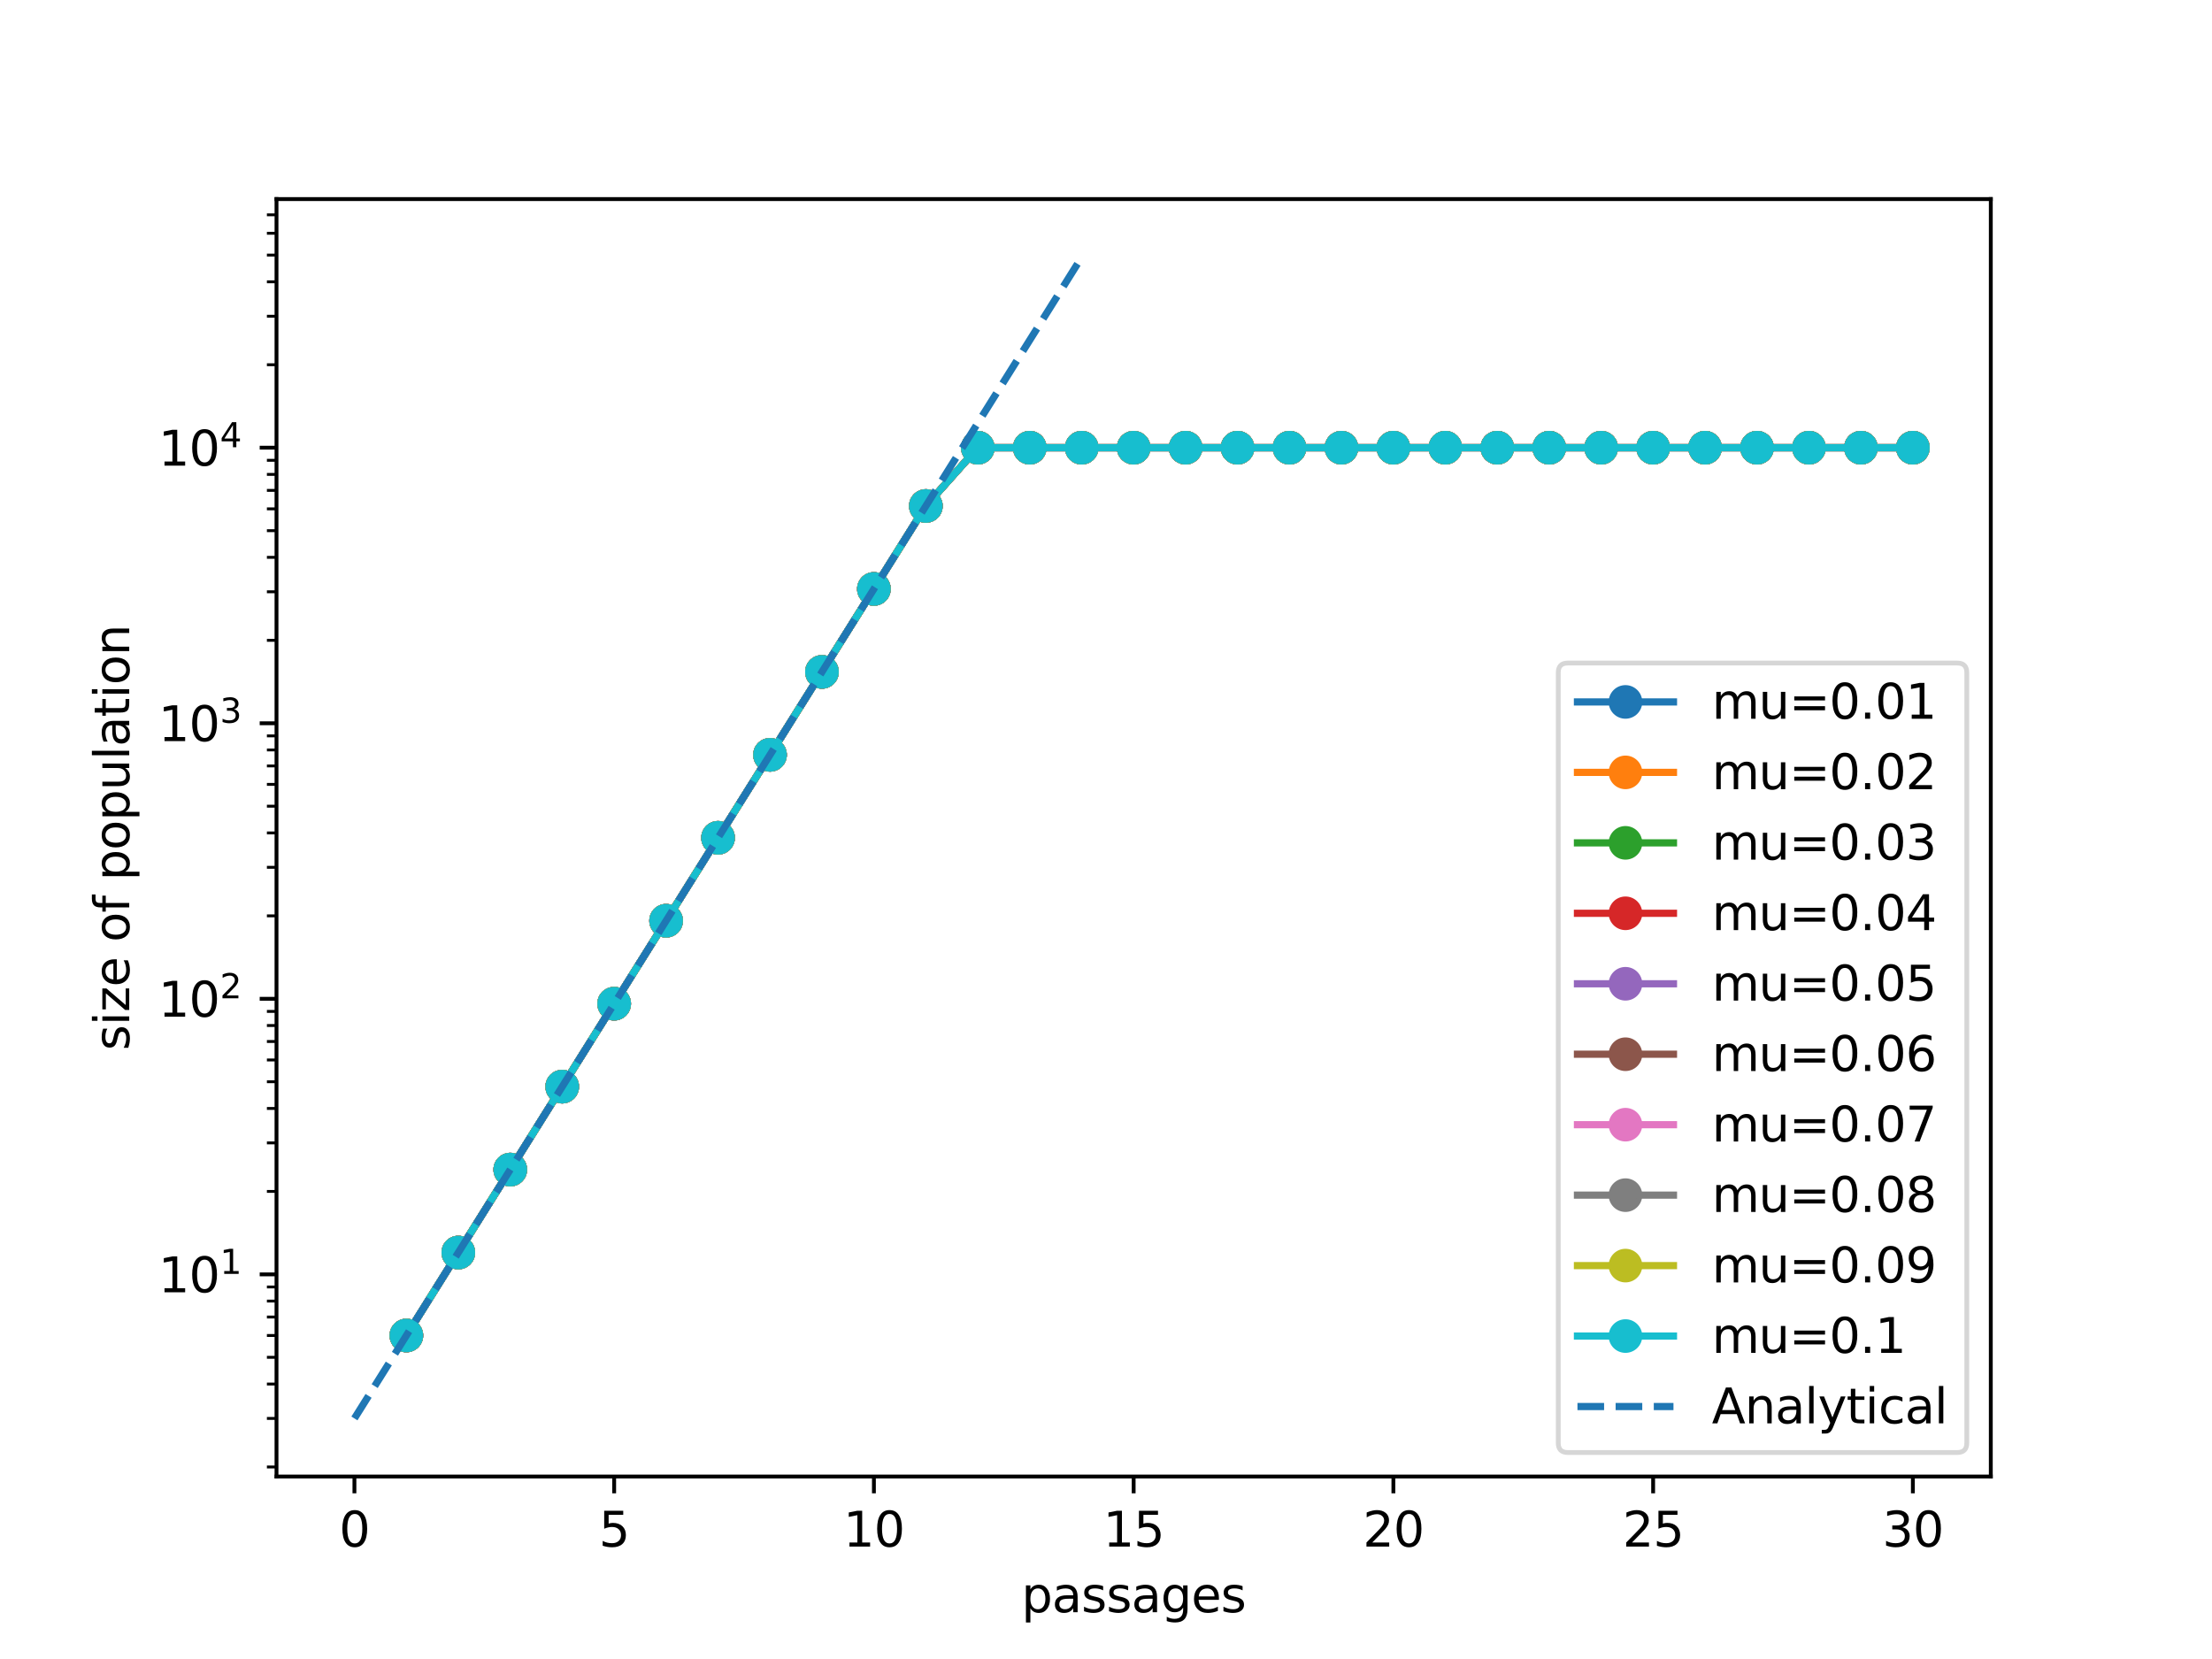 <?xml version="1.0" encoding="utf-8" standalone="no"?>
<!DOCTYPE svg PUBLIC "-//W3C//DTD SVG 1.1//EN"
  "http://www.w3.org/Graphics/SVG/1.1/DTD/svg11.dtd">
<svg xmlns:xlink="http://www.w3.org/1999/xlink" width="460.8pt" height="345.6pt" viewBox="0 0 460.8 345.6" xmlns="http://www.w3.org/2000/svg" version="1.1">
 <defs>
  <style type="text/css">*{stroke-linejoin: round; stroke-linecap: butt}</style>
 </defs>
 <g id="figure_1">
  <g id="patch_1">
   <path d="M 0 345.6 
L 460.8 345.6 
L 460.8 0 
L 0 0 
z
" style="fill: #ffffff"/>
  </g>
  <g id="axes_1">
   <g id="patch_2">
    <path d="M 57.6 307.584 
L 414.72 307.584 
L 414.72 41.472 
L 57.6 41.472 
z
" style="fill: #ffffff"/>
   </g>
   <g id="matplotlib.axis_1">
    <g id="xtick_1">
     <g id="line2d_1">
      <defs>
       <path id="me56a923293" d="M 0 0 
L 0 3.5 
" style="stroke: #000000; stroke-width: 0.8"/>
      </defs>
      <g>
       <use xlink:href="#me56a923293" x="73.833" y="307.584" style="stroke: #000000; stroke-width: 0.8"/>
      </g>
     </g>
     <g id="text_1">
      <!-- 0 -->
      <g transform="translate(70.651 322.182) scale(0.1 -0.1)">
       <defs>
        <path id="DejaVuSans-30" d="M 2034 4250 
Q 1547 4250 1301 3770 
Q 1056 3291 1056 2328 
Q 1056 1369 1301 889 
Q 1547 409 2034 409 
Q 2525 409 2770 889 
Q 3016 1369 3016 2328 
Q 3016 3291 2770 3770 
Q 2525 4250 2034 4250 
z
M 2034 4750 
Q 2819 4750 3233 4129 
Q 3647 3509 3647 2328 
Q 3647 1150 3233 529 
Q 2819 -91 2034 -91 
Q 1250 -91 836 529 
Q 422 1150 422 2328 
Q 422 3509 836 4129 
Q 1250 4750 2034 4750 
z
" transform="scale(0.016)"/>
       </defs>
       <use xlink:href="#DejaVuSans-30"/>
      </g>
     </g>
    </g>
    <g id="xtick_2">
     <g id="line2d_2">
      <g>
       <use xlink:href="#me56a923293" x="127.942" y="307.584" style="stroke: #000000; stroke-width: 0.8"/>
      </g>
     </g>
     <g id="text_2">
      <!-- 5 -->
      <g transform="translate(124.761 322.182) scale(0.1 -0.1)">
       <defs>
        <path id="DejaVuSans-35" d="M 691 4666 
L 3169 4666 
L 3169 4134 
L 1269 4134 
L 1269 2991 
Q 1406 3038 1543 3061 
Q 1681 3084 1819 3084 
Q 2600 3084 3056 2656 
Q 3513 2228 3513 1497 
Q 3513 744 3044 326 
Q 2575 -91 1722 -91 
Q 1428 -91 1123 -41 
Q 819 9 494 109 
L 494 744 
Q 775 591 1075 516 
Q 1375 441 1709 441 
Q 2250 441 2565 725 
Q 2881 1009 2881 1497 
Q 2881 1984 2565 2268 
Q 2250 2553 1709 2553 
Q 1456 2553 1204 2497 
Q 953 2441 691 2322 
L 691 4666 
z
" transform="scale(0.016)"/>
       </defs>
       <use xlink:href="#DejaVuSans-35"/>
      </g>
     </g>
    </g>
    <g id="xtick_3">
     <g id="line2d_3">
      <g>
       <use xlink:href="#me56a923293" x="182.051" y="307.584" style="stroke: #000000; stroke-width: 0.8"/>
      </g>
     </g>
     <g id="text_3">
      <!-- 10 -->
      <g transform="translate(175.688 322.182) scale(0.1 -0.1)">
       <defs>
        <path id="DejaVuSans-31" d="M 794 531 
L 1825 531 
L 1825 4091 
L 703 3866 
L 703 4441 
L 1819 4666 
L 2450 4666 
L 2450 531 
L 3481 531 
L 3481 0 
L 794 0 
L 794 531 
z
" transform="scale(0.016)"/>
       </defs>
       <use xlink:href="#DejaVuSans-31"/>
       <use xlink:href="#DejaVuSans-30" x="63.623"/>
      </g>
     </g>
    </g>
    <g id="xtick_4">
     <g id="line2d_4">
      <g>
       <use xlink:href="#me56a923293" x="236.16" y="307.584" style="stroke: #000000; stroke-width: 0.8"/>
      </g>
     </g>
     <g id="text_4">
      <!-- 15 -->
      <g transform="translate(229.798 322.182) scale(0.1 -0.1)">
       <use xlink:href="#DejaVuSans-31"/>
       <use xlink:href="#DejaVuSans-35" x="63.623"/>
      </g>
     </g>
    </g>
    <g id="xtick_5">
     <g id="line2d_5">
      <g>
       <use xlink:href="#me56a923293" x="290.269" y="307.584" style="stroke: #000000; stroke-width: 0.8"/>
      </g>
     </g>
     <g id="text_5">
      <!-- 20 -->
      <g transform="translate(283.907 322.182) scale(0.1 -0.1)">
       <defs>
        <path id="DejaVuSans-32" d="M 1228 531 
L 3431 531 
L 3431 0 
L 469 0 
L 469 531 
Q 828 903 1448 1529 
Q 2069 2156 2228 2338 
Q 2531 2678 2651 2914 
Q 2772 3150 2772 3378 
Q 2772 3750 2511 3984 
Q 2250 4219 1831 4219 
Q 1534 4219 1204 4116 
Q 875 4013 500 3803 
L 500 4441 
Q 881 4594 1212 4672 
Q 1544 4750 1819 4750 
Q 2544 4750 2975 4387 
Q 3406 4025 3406 3419 
Q 3406 3131 3298 2873 
Q 3191 2616 2906 2266 
Q 2828 2175 2409 1742 
Q 1991 1309 1228 531 
z
" transform="scale(0.016)"/>
       </defs>
       <use xlink:href="#DejaVuSans-32"/>
       <use xlink:href="#DejaVuSans-30" x="63.623"/>
      </g>
     </g>
    </g>
    <g id="xtick_6">
     <g id="line2d_6">
      <g>
       <use xlink:href="#me56a923293" x="344.378" y="307.584" style="stroke: #000000; stroke-width: 0.8"/>
      </g>
     </g>
     <g id="text_6">
      <!-- 25 -->
      <g transform="translate(338.016 322.182) scale(0.1 -0.1)">
       <use xlink:href="#DejaVuSans-32"/>
       <use xlink:href="#DejaVuSans-35" x="63.623"/>
      </g>
     </g>
    </g>
    <g id="xtick_7">
     <g id="line2d_7">
      <g>
       <use xlink:href="#me56a923293" x="398.487" y="307.584" style="stroke: #000000; stroke-width: 0.8"/>
      </g>
     </g>
     <g id="text_7">
      <!-- 30 -->
      <g transform="translate(392.125 322.182) scale(0.1 -0.1)">
       <defs>
        <path id="DejaVuSans-33" d="M 2597 2516 
Q 3050 2419 3304 2112 
Q 3559 1806 3559 1356 
Q 3559 666 3084 287 
Q 2609 -91 1734 -91 
Q 1441 -91 1130 -33 
Q 819 25 488 141 
L 488 750 
Q 750 597 1062 519 
Q 1375 441 1716 441 
Q 2309 441 2620 675 
Q 2931 909 2931 1356 
Q 2931 1769 2642 2001 
Q 2353 2234 1838 2234 
L 1294 2234 
L 1294 2753 
L 1863 2753 
Q 2328 2753 2575 2939 
Q 2822 3125 2822 3475 
Q 2822 3834 2567 4026 
Q 2313 4219 1838 4219 
Q 1578 4219 1281 4162 
Q 984 4106 628 3988 
L 628 4550 
Q 988 4650 1302 4700 
Q 1616 4750 1894 4750 
Q 2613 4750 3031 4423 
Q 3450 4097 3450 3541 
Q 3450 3153 3228 2886 
Q 3006 2619 2597 2516 
z
" transform="scale(0.016)"/>
       </defs>
       <use xlink:href="#DejaVuSans-33"/>
       <use xlink:href="#DejaVuSans-30" x="63.623"/>
      </g>
     </g>
    </g>
    <g id="text_8">
     <!-- passages -->
     <g transform="translate(212.793 335.861) scale(0.1 -0.1)">
      <defs>
       <path id="DejaVuSans-70" d="M 1159 525 
L 1159 -1331 
L 581 -1331 
L 581 3500 
L 1159 3500 
L 1159 2969 
Q 1341 3281 1617 3432 
Q 1894 3584 2278 3584 
Q 2916 3584 3314 3078 
Q 3713 2572 3713 1747 
Q 3713 922 3314 415 
Q 2916 -91 2278 -91 
Q 1894 -91 1617 61 
Q 1341 213 1159 525 
z
M 3116 1747 
Q 3116 2381 2855 2742 
Q 2594 3103 2138 3103 
Q 1681 3103 1420 2742 
Q 1159 2381 1159 1747 
Q 1159 1113 1420 752 
Q 1681 391 2138 391 
Q 2594 391 2855 752 
Q 3116 1113 3116 1747 
z
" transform="scale(0.016)"/>
       <path id="DejaVuSans-61" d="M 2194 1759 
Q 1497 1759 1228 1600 
Q 959 1441 959 1056 
Q 959 750 1161 570 
Q 1363 391 1709 391 
Q 2188 391 2477 730 
Q 2766 1069 2766 1631 
L 2766 1759 
L 2194 1759 
z
M 3341 1997 
L 3341 0 
L 2766 0 
L 2766 531 
Q 2569 213 2275 61 
Q 1981 -91 1556 -91 
Q 1019 -91 701 211 
Q 384 513 384 1019 
Q 384 1609 779 1909 
Q 1175 2209 1959 2209 
L 2766 2209 
L 2766 2266 
Q 2766 2663 2505 2880 
Q 2244 3097 1772 3097 
Q 1472 3097 1187 3025 
Q 903 2953 641 2809 
L 641 3341 
Q 956 3463 1253 3523 
Q 1550 3584 1831 3584 
Q 2591 3584 2966 3190 
Q 3341 2797 3341 1997 
z
" transform="scale(0.016)"/>
       <path id="DejaVuSans-73" d="M 2834 3397 
L 2834 2853 
Q 2591 2978 2328 3040 
Q 2066 3103 1784 3103 
Q 1356 3103 1142 2972 
Q 928 2841 928 2578 
Q 928 2378 1081 2264 
Q 1234 2150 1697 2047 
L 1894 2003 
Q 2506 1872 2764 1633 
Q 3022 1394 3022 966 
Q 3022 478 2636 193 
Q 2250 -91 1575 -91 
Q 1294 -91 989 -36 
Q 684 19 347 128 
L 347 722 
Q 666 556 975 473 
Q 1284 391 1588 391 
Q 1994 391 2212 530 
Q 2431 669 2431 922 
Q 2431 1156 2273 1281 
Q 2116 1406 1581 1522 
L 1381 1569 
Q 847 1681 609 1914 
Q 372 2147 372 2553 
Q 372 3047 722 3315 
Q 1072 3584 1716 3584 
Q 2034 3584 2315 3537 
Q 2597 3491 2834 3397 
z
" transform="scale(0.016)"/>
       <path id="DejaVuSans-67" d="M 2906 1791 
Q 2906 2416 2648 2759 
Q 2391 3103 1925 3103 
Q 1463 3103 1205 2759 
Q 947 2416 947 1791 
Q 947 1169 1205 825 
Q 1463 481 1925 481 
Q 2391 481 2648 825 
Q 2906 1169 2906 1791 
z
M 3481 434 
Q 3481 -459 3084 -895 
Q 2688 -1331 1869 -1331 
Q 1566 -1331 1297 -1286 
Q 1028 -1241 775 -1147 
L 775 -588 
Q 1028 -725 1275 -790 
Q 1522 -856 1778 -856 
Q 2344 -856 2625 -561 
Q 2906 -266 2906 331 
L 2906 616 
Q 2728 306 2450 153 
Q 2172 0 1784 0 
Q 1141 0 747 490 
Q 353 981 353 1791 
Q 353 2603 747 3093 
Q 1141 3584 1784 3584 
Q 2172 3584 2450 3431 
Q 2728 3278 2906 2969 
L 2906 3500 
L 3481 3500 
L 3481 434 
z
" transform="scale(0.016)"/>
       <path id="DejaVuSans-65" d="M 3597 1894 
L 3597 1613 
L 953 1613 
Q 991 1019 1311 708 
Q 1631 397 2203 397 
Q 2534 397 2845 478 
Q 3156 559 3463 722 
L 3463 178 
Q 3153 47 2828 -22 
Q 2503 -91 2169 -91 
Q 1331 -91 842 396 
Q 353 884 353 1716 
Q 353 2575 817 3079 
Q 1281 3584 2069 3584 
Q 2775 3584 3186 3129 
Q 3597 2675 3597 1894 
z
M 3022 2063 
Q 3016 2534 2758 2815 
Q 2500 3097 2075 3097 
Q 1594 3097 1305 2825 
Q 1016 2553 972 2059 
L 3022 2063 
z
" transform="scale(0.016)"/>
      </defs>
      <use xlink:href="#DejaVuSans-70"/>
      <use xlink:href="#DejaVuSans-61" x="63.477"/>
      <use xlink:href="#DejaVuSans-73" x="124.756"/>
      <use xlink:href="#DejaVuSans-73" x="176.855"/>
      <use xlink:href="#DejaVuSans-61" x="228.955"/>
      <use xlink:href="#DejaVuSans-67" x="290.234"/>
      <use xlink:href="#DejaVuSans-65" x="353.711"/>
      <use xlink:href="#DejaVuSans-73" x="415.234"/>
     </g>
    </g>
   </g>
   <g id="matplotlib.axis_2">
    <g id="ytick_1">
     <g id="line2d_8">
      <defs>
       <path id="ma0c855bf53" d="M 0 0 
L -3.5 0 
" style="stroke: #000000; stroke-width: 0.8"/>
      </defs>
      <g>
       <use xlink:href="#ma0c855bf53" x="57.6" y="265.473" style="stroke: #000000; stroke-width: 0.8"/>
      </g>
     </g>
     <g id="text_9">
      <!-- $\mathdefault{10^{1}}$ -->
      <g transform="translate(33 269.272) scale(0.1 -0.1)">
       <use xlink:href="#DejaVuSans-31" transform="translate(0 0.684)"/>
       <use xlink:href="#DejaVuSans-30" transform="translate(63.623 0.684)"/>
       <use xlink:href="#DejaVuSans-31" transform="translate(128.203 38.966) scale(0.7)"/>
      </g>
     </g>
    </g>
    <g id="ytick_2">
     <g id="line2d_9">
      <g>
       <use xlink:href="#ma0c855bf53" x="57.6" y="208.07" style="stroke: #000000; stroke-width: 0.8"/>
      </g>
     </g>
     <g id="text_10">
      <!-- $\mathdefault{10^{2}}$ -->
      <g transform="translate(33 211.87) scale(0.1 -0.1)">
       <use xlink:href="#DejaVuSans-31" transform="translate(0 0.766)"/>
       <use xlink:href="#DejaVuSans-30" transform="translate(63.623 0.766)"/>
       <use xlink:href="#DejaVuSans-32" transform="translate(128.203 39.047) scale(0.7)"/>
      </g>
     </g>
    </g>
    <g id="ytick_3">
     <g id="line2d_10">
      <g>
       <use xlink:href="#ma0c855bf53" x="57.6" y="150.667" style="stroke: #000000; stroke-width: 0.8"/>
      </g>
     </g>
     <g id="text_11">
      <!-- $\mathdefault{10^{3}}$ -->
      <g transform="translate(33 154.467) scale(0.1 -0.1)">
       <use xlink:href="#DejaVuSans-31" transform="translate(0 0.766)"/>
       <use xlink:href="#DejaVuSans-30" transform="translate(63.623 0.766)"/>
       <use xlink:href="#DejaVuSans-33" transform="translate(128.203 39.047) scale(0.7)"/>
      </g>
     </g>
    </g>
    <g id="ytick_4">
     <g id="line2d_11">
      <g>
       <use xlink:href="#ma0c855bf53" x="57.6" y="93.264" style="stroke: #000000; stroke-width: 0.8"/>
      </g>
     </g>
     <g id="text_12">
      <!-- $\mathdefault{10^{4}}$ -->
      <g transform="translate(33 97.064) scale(0.1 -0.1)">
       <defs>
        <path id="DejaVuSans-34" d="M 2419 4116 
L 825 1625 
L 2419 1625 
L 2419 4116 
z
M 2253 4666 
L 3047 4666 
L 3047 1625 
L 3713 1625 
L 3713 1100 
L 3047 1100 
L 3047 0 
L 2419 0 
L 2419 1100 
L 313 1100 
L 313 1709 
L 2253 4666 
z
" transform="scale(0.016)"/>
       </defs>
       <use xlink:href="#DejaVuSans-31" transform="translate(0 0.684)"/>
       <use xlink:href="#DejaVuSans-30" transform="translate(63.623 0.684)"/>
       <use xlink:href="#DejaVuSans-34" transform="translate(128.203 38.966) scale(0.7)"/>
      </g>
     </g>
    </g>
    <g id="ytick_5">
     <g id="line2d_12">
      <defs>
       <path id="m3b53090bb9" d="M 0 0 
L -2 0 
" style="stroke: #000000; stroke-width: 0.6"/>
      </defs>
      <g>
       <use xlink:href="#m3b53090bb9" x="57.6" y="305.596" style="stroke: #000000; stroke-width: 0.6"/>
      </g>
     </g>
    </g>
    <g id="ytick_6">
     <g id="line2d_13">
      <g>
       <use xlink:href="#m3b53090bb9" x="57.6" y="295.488" style="stroke: #000000; stroke-width: 0.6"/>
      </g>
     </g>
    </g>
    <g id="ytick_7">
     <g id="line2d_14">
      <g>
       <use xlink:href="#m3b53090bb9" x="57.6" y="288.316" style="stroke: #000000; stroke-width: 0.6"/>
      </g>
     </g>
    </g>
    <g id="ytick_8">
     <g id="line2d_15">
      <g>
       <use xlink:href="#m3b53090bb9" x="57.6" y="282.753" style="stroke: #000000; stroke-width: 0.6"/>
      </g>
     </g>
    </g>
    <g id="ytick_9">
     <g id="line2d_16">
      <g>
       <use xlink:href="#m3b53090bb9" x="57.6" y="278.208" style="stroke: #000000; stroke-width: 0.6"/>
      </g>
     </g>
    </g>
    <g id="ytick_10">
     <g id="line2d_17">
      <g>
       <use xlink:href="#m3b53090bb9" x="57.6" y="274.365" style="stroke: #000000; stroke-width: 0.6"/>
      </g>
     </g>
    </g>
    <g id="ytick_11">
     <g id="line2d_18">
      <g>
       <use xlink:href="#m3b53090bb9" x="57.6" y="271.036" style="stroke: #000000; stroke-width: 0.6"/>
      </g>
     </g>
    </g>
    <g id="ytick_12">
     <g id="line2d_19">
      <g>
       <use xlink:href="#m3b53090bb9" x="57.6" y="268.1" style="stroke: #000000; stroke-width: 0.6"/>
      </g>
     </g>
    </g>
    <g id="ytick_13">
     <g id="line2d_20">
      <g>
       <use xlink:href="#m3b53090bb9" x="57.6" y="248.193" style="stroke: #000000; stroke-width: 0.6"/>
      </g>
     </g>
    </g>
    <g id="ytick_14">
     <g id="line2d_21">
      <g>
       <use xlink:href="#m3b53090bb9" x="57.6" y="238.085" style="stroke: #000000; stroke-width: 0.6"/>
      </g>
     </g>
    </g>
    <g id="ytick_15">
     <g id="line2d_22">
      <g>
       <use xlink:href="#m3b53090bb9" x="57.6" y="230.913" style="stroke: #000000; stroke-width: 0.6"/>
      </g>
     </g>
    </g>
    <g id="ytick_16">
     <g id="line2d_23">
      <g>
       <use xlink:href="#m3b53090bb9" x="57.6" y="225.35" style="stroke: #000000; stroke-width: 0.6"/>
      </g>
     </g>
    </g>
    <g id="ytick_17">
     <g id="line2d_24">
      <g>
       <use xlink:href="#m3b53090bb9" x="57.6" y="220.805" style="stroke: #000000; stroke-width: 0.6"/>
      </g>
     </g>
    </g>
    <g id="ytick_18">
     <g id="line2d_25">
      <g>
       <use xlink:href="#m3b53090bb9" x="57.6" y="216.962" style="stroke: #000000; stroke-width: 0.6"/>
      </g>
     </g>
    </g>
    <g id="ytick_19">
     <g id="line2d_26">
      <g>
       <use xlink:href="#m3b53090bb9" x="57.6" y="213.633" style="stroke: #000000; stroke-width: 0.6"/>
      </g>
     </g>
    </g>
    <g id="ytick_20">
     <g id="line2d_27">
      <g>
       <use xlink:href="#m3b53090bb9" x="57.6" y="210.697" style="stroke: #000000; stroke-width: 0.6"/>
      </g>
     </g>
    </g>
    <g id="ytick_21">
     <g id="line2d_28">
      <g>
       <use xlink:href="#m3b53090bb9" x="57.6" y="190.79" style="stroke: #000000; stroke-width: 0.6"/>
      </g>
     </g>
    </g>
    <g id="ytick_22">
     <g id="line2d_29">
      <g>
       <use xlink:href="#m3b53090bb9" x="57.6" y="180.682" style="stroke: #000000; stroke-width: 0.6"/>
      </g>
     </g>
    </g>
    <g id="ytick_23">
     <g id="line2d_30">
      <g>
       <use xlink:href="#m3b53090bb9" x="57.6" y="173.51" style="stroke: #000000; stroke-width: 0.6"/>
      </g>
     </g>
    </g>
    <g id="ytick_24">
     <g id="line2d_31">
      <g>
       <use xlink:href="#m3b53090bb9" x="57.6" y="167.947" style="stroke: #000000; stroke-width: 0.6"/>
      </g>
     </g>
    </g>
    <g id="ytick_25">
     <g id="line2d_32">
      <g>
       <use xlink:href="#m3b53090bb9" x="57.6" y="163.402" style="stroke: #000000; stroke-width: 0.6"/>
      </g>
     </g>
    </g>
    <g id="ytick_26">
     <g id="line2d_33">
      <g>
       <use xlink:href="#m3b53090bb9" x="57.6" y="159.559" style="stroke: #000000; stroke-width: 0.6"/>
      </g>
     </g>
    </g>
    <g id="ytick_27">
     <g id="line2d_34">
      <g>
       <use xlink:href="#m3b53090bb9" x="57.6" y="156.23" style="stroke: #000000; stroke-width: 0.6"/>
      </g>
     </g>
    </g>
    <g id="ytick_28">
     <g id="line2d_35">
      <g>
       <use xlink:href="#m3b53090bb9" x="57.6" y="153.294" style="stroke: #000000; stroke-width: 0.6"/>
      </g>
     </g>
    </g>
    <g id="ytick_29">
     <g id="line2d_36">
      <g>
       <use xlink:href="#m3b53090bb9" x="57.6" y="133.387" style="stroke: #000000; stroke-width: 0.6"/>
      </g>
     </g>
    </g>
    <g id="ytick_30">
     <g id="line2d_37">
      <g>
       <use xlink:href="#m3b53090bb9" x="57.6" y="123.279" style="stroke: #000000; stroke-width: 0.6"/>
      </g>
     </g>
    </g>
    <g id="ytick_31">
     <g id="line2d_38">
      <g>
       <use xlink:href="#m3b53090bb9" x="57.6" y="116.107" style="stroke: #000000; stroke-width: 0.6"/>
      </g>
     </g>
    </g>
    <g id="ytick_32">
     <g id="line2d_39">
      <g>
       <use xlink:href="#m3b53090bb9" x="57.6" y="110.544" style="stroke: #000000; stroke-width: 0.6"/>
      </g>
     </g>
    </g>
    <g id="ytick_33">
     <g id="line2d_40">
      <g>
       <use xlink:href="#m3b53090bb9" x="57.6" y="105.999" style="stroke: #000000; stroke-width: 0.6"/>
      </g>
     </g>
    </g>
    <g id="ytick_34">
     <g id="line2d_41">
      <g>
       <use xlink:href="#m3b53090bb9" x="57.6" y="102.156" style="stroke: #000000; stroke-width: 0.6"/>
      </g>
     </g>
    </g>
    <g id="ytick_35">
     <g id="line2d_42">
      <g>
       <use xlink:href="#m3b53090bb9" x="57.6" y="98.827" style="stroke: #000000; stroke-width: 0.6"/>
      </g>
     </g>
    </g>
    <g id="ytick_36">
     <g id="line2d_43">
      <g>
       <use xlink:href="#m3b53090bb9" x="57.6" y="95.891" style="stroke: #000000; stroke-width: 0.6"/>
      </g>
     </g>
    </g>
    <g id="ytick_37">
     <g id="line2d_44">
      <g>
       <use xlink:href="#m3b53090bb9" x="57.6" y="75.984" style="stroke: #000000; stroke-width: 0.6"/>
      </g>
     </g>
    </g>
    <g id="ytick_38">
     <g id="line2d_45">
      <g>
       <use xlink:href="#m3b53090bb9" x="57.6" y="65.876" style="stroke: #000000; stroke-width: 0.6"/>
      </g>
     </g>
    </g>
    <g id="ytick_39">
     <g id="line2d_46">
      <g>
       <use xlink:href="#m3b53090bb9" x="57.6" y="58.704" style="stroke: #000000; stroke-width: 0.6"/>
      </g>
     </g>
    </g>
    <g id="ytick_40">
     <g id="line2d_47">
      <g>
       <use xlink:href="#m3b53090bb9" x="57.6" y="53.142" style="stroke: #000000; stroke-width: 0.6"/>
      </g>
     </g>
    </g>
    <g id="ytick_41">
     <g id="line2d_48">
      <g>
       <use xlink:href="#m3b53090bb9" x="57.6" y="48.596" style="stroke: #000000; stroke-width: 0.6"/>
      </g>
     </g>
    </g>
    <g id="ytick_42">
     <g id="line2d_49">
      <g>
       <use xlink:href="#m3b53090bb9" x="57.6" y="44.753" style="stroke: #000000; stroke-width: 0.6"/>
      </g>
     </g>
    </g>
    <g id="text_13">
     <!-- size of population -->
     <g transform="translate(26.92 218.827) rotate(-90) scale(0.1 -0.1)">
      <defs>
       <path id="DejaVuSans-69" d="M 603 3500 
L 1178 3500 
L 1178 0 
L 603 0 
L 603 3500 
z
M 603 4863 
L 1178 4863 
L 1178 4134 
L 603 4134 
L 603 4863 
z
" transform="scale(0.016)"/>
       <path id="DejaVuSans-7a" d="M 353 3500 
L 3084 3500 
L 3084 2975 
L 922 459 
L 3084 459 
L 3084 0 
L 275 0 
L 275 525 
L 2438 3041 
L 353 3041 
L 353 3500 
z
" transform="scale(0.016)"/>
       <path id="DejaVuSans-20" transform="scale(0.016)"/>
       <path id="DejaVuSans-6f" d="M 1959 3097 
Q 1497 3097 1228 2736 
Q 959 2375 959 1747 
Q 959 1119 1226 758 
Q 1494 397 1959 397 
Q 2419 397 2687 759 
Q 2956 1122 2956 1747 
Q 2956 2369 2687 2733 
Q 2419 3097 1959 3097 
z
M 1959 3584 
Q 2709 3584 3137 3096 
Q 3566 2609 3566 1747 
Q 3566 888 3137 398 
Q 2709 -91 1959 -91 
Q 1206 -91 779 398 
Q 353 888 353 1747 
Q 353 2609 779 3096 
Q 1206 3584 1959 3584 
z
" transform="scale(0.016)"/>
       <path id="DejaVuSans-66" d="M 2375 4863 
L 2375 4384 
L 1825 4384 
Q 1516 4384 1395 4259 
Q 1275 4134 1275 3809 
L 1275 3500 
L 2222 3500 
L 2222 3053 
L 1275 3053 
L 1275 0 
L 697 0 
L 697 3053 
L 147 3053 
L 147 3500 
L 697 3500 
L 697 3744 
Q 697 4328 969 4595 
Q 1241 4863 1831 4863 
L 2375 4863 
z
" transform="scale(0.016)"/>
       <path id="DejaVuSans-75" d="M 544 1381 
L 544 3500 
L 1119 3500 
L 1119 1403 
Q 1119 906 1312 657 
Q 1506 409 1894 409 
Q 2359 409 2629 706 
Q 2900 1003 2900 1516 
L 2900 3500 
L 3475 3500 
L 3475 0 
L 2900 0 
L 2900 538 
Q 2691 219 2414 64 
Q 2138 -91 1772 -91 
Q 1169 -91 856 284 
Q 544 659 544 1381 
z
M 1991 3584 
L 1991 3584 
z
" transform="scale(0.016)"/>
       <path id="DejaVuSans-6c" d="M 603 4863 
L 1178 4863 
L 1178 0 
L 603 0 
L 603 4863 
z
" transform="scale(0.016)"/>
       <path id="DejaVuSans-74" d="M 1172 4494 
L 1172 3500 
L 2356 3500 
L 2356 3053 
L 1172 3053 
L 1172 1153 
Q 1172 725 1289 603 
Q 1406 481 1766 481 
L 2356 481 
L 2356 0 
L 1766 0 
Q 1100 0 847 248 
Q 594 497 594 1153 
L 594 3053 
L 172 3053 
L 172 3500 
L 594 3500 
L 594 4494 
L 1172 4494 
z
" transform="scale(0.016)"/>
       <path id="DejaVuSans-6e" d="M 3513 2113 
L 3513 0 
L 2938 0 
L 2938 2094 
Q 2938 2591 2744 2837 
Q 2550 3084 2163 3084 
Q 1697 3084 1428 2787 
Q 1159 2491 1159 1978 
L 1159 0 
L 581 0 
L 581 3500 
L 1159 3500 
L 1159 2956 
Q 1366 3272 1645 3428 
Q 1925 3584 2291 3584 
Q 2894 3584 3203 3211 
Q 3513 2838 3513 2113 
z
" transform="scale(0.016)"/>
      </defs>
      <use xlink:href="#DejaVuSans-73"/>
      <use xlink:href="#DejaVuSans-69" x="52.1"/>
      <use xlink:href="#DejaVuSans-7a" x="79.883"/>
      <use xlink:href="#DejaVuSans-65" x="132.373"/>
      <use xlink:href="#DejaVuSans-20" x="193.896"/>
      <use xlink:href="#DejaVuSans-6f" x="225.684"/>
      <use xlink:href="#DejaVuSans-66" x="286.865"/>
      <use xlink:href="#DejaVuSans-20" x="322.07"/>
      <use xlink:href="#DejaVuSans-70" x="353.857"/>
      <use xlink:href="#DejaVuSans-6f" x="417.334"/>
      <use xlink:href="#DejaVuSans-70" x="478.516"/>
      <use xlink:href="#DejaVuSans-75" x="541.992"/>
      <use xlink:href="#DejaVuSans-6c" x="605.371"/>
      <use xlink:href="#DejaVuSans-61" x="633.154"/>
      <use xlink:href="#DejaVuSans-74" x="694.434"/>
      <use xlink:href="#DejaVuSans-69" x="733.643"/>
      <use xlink:href="#DejaVuSans-6f" x="761.426"/>
      <use xlink:href="#DejaVuSans-6e" x="822.607"/>
     </g>
    </g>
   </g>
   <g id="line2d_50">
    <path d="M 84.655 278.208 
L 95.476 260.928 
L 106.298 243.648 
L 117.12 226.368 
L 127.942 209.088 
L 138.764 191.808 
L 149.585 174.528 
L 160.407 157.248 
L 171.229 139.968 
L 182.051 122.688 
L 192.873 105.408 
L 203.695 93.264 
L 214.516 93.264 
L 225.338 93.264 
L 236.16 93.264 
L 246.982 93.264 
L 257.804 93.264 
L 268.625 93.264 
L 279.447 93.264 
L 290.269 93.264 
L 301.091 93.264 
L 311.913 93.264 
L 322.735 93.264 
L 333.556 93.264 
L 344.378 93.264 
L 355.2 93.264 
L 366.022 93.264 
L 376.844 93.264 
L 387.665 93.264 
L 398.487 93.264 
" clip-path="url(#p35ec09eb64)" style="fill: none; stroke: #1f77b4; stroke-width: 1.5; stroke-linecap: square"/>
    <defs>
     <path id="ma46dd8d695" d="M 0 3 
C 0.796 3 1.559 2.684 2.121 2.121 
C 2.684 1.559 3 0.796 3 0 
C 3 -0.796 2.684 -1.559 2.121 -2.121 
C 1.559 -2.684 0.796 -3 0 -3 
C -0.796 -3 -1.559 -2.684 -2.121 -2.121 
C -2.684 -1.559 -3 -0.796 -3 0 
C -3 0.796 -2.684 1.559 -2.121 2.121 
C -1.559 2.684 -0.796 3 0 3 
z
" style="stroke: #1f77b4"/>
    </defs>
    <g clip-path="url(#p35ec09eb64)">
     <use xlink:href="#ma46dd8d695" x="84.655" y="278.208" style="fill: #1f77b4; stroke: #1f77b4"/>
     <use xlink:href="#ma46dd8d695" x="95.476" y="260.928" style="fill: #1f77b4; stroke: #1f77b4"/>
     <use xlink:href="#ma46dd8d695" x="106.298" y="243.648" style="fill: #1f77b4; stroke: #1f77b4"/>
     <use xlink:href="#ma46dd8d695" x="117.12" y="226.368" style="fill: #1f77b4; stroke: #1f77b4"/>
     <use xlink:href="#ma46dd8d695" x="127.942" y="209.088" style="fill: #1f77b4; stroke: #1f77b4"/>
     <use xlink:href="#ma46dd8d695" x="138.764" y="191.808" style="fill: #1f77b4; stroke: #1f77b4"/>
     <use xlink:href="#ma46dd8d695" x="149.585" y="174.528" style="fill: #1f77b4; stroke: #1f77b4"/>
     <use xlink:href="#ma46dd8d695" x="160.407" y="157.248" style="fill: #1f77b4; stroke: #1f77b4"/>
     <use xlink:href="#ma46dd8d695" x="171.229" y="139.968" style="fill: #1f77b4; stroke: #1f77b4"/>
     <use xlink:href="#ma46dd8d695" x="182.051" y="122.688" style="fill: #1f77b4; stroke: #1f77b4"/>
     <use xlink:href="#ma46dd8d695" x="192.873" y="105.408" style="fill: #1f77b4; stroke: #1f77b4"/>
     <use xlink:href="#ma46dd8d695" x="203.695" y="93.264" style="fill: #1f77b4; stroke: #1f77b4"/>
     <use xlink:href="#ma46dd8d695" x="214.516" y="93.264" style="fill: #1f77b4; stroke: #1f77b4"/>
     <use xlink:href="#ma46dd8d695" x="225.338" y="93.264" style="fill: #1f77b4; stroke: #1f77b4"/>
     <use xlink:href="#ma46dd8d695" x="236.16" y="93.264" style="fill: #1f77b4; stroke: #1f77b4"/>
     <use xlink:href="#ma46dd8d695" x="246.982" y="93.264" style="fill: #1f77b4; stroke: #1f77b4"/>
     <use xlink:href="#ma46dd8d695" x="257.804" y="93.264" style="fill: #1f77b4; stroke: #1f77b4"/>
     <use xlink:href="#ma46dd8d695" x="268.625" y="93.264" style="fill: #1f77b4; stroke: #1f77b4"/>
     <use xlink:href="#ma46dd8d695" x="279.447" y="93.264" style="fill: #1f77b4; stroke: #1f77b4"/>
     <use xlink:href="#ma46dd8d695" x="290.269" y="93.264" style="fill: #1f77b4; stroke: #1f77b4"/>
     <use xlink:href="#ma46dd8d695" x="301.091" y="93.264" style="fill: #1f77b4; stroke: #1f77b4"/>
     <use xlink:href="#ma46dd8d695" x="311.913" y="93.264" style="fill: #1f77b4; stroke: #1f77b4"/>
     <use xlink:href="#ma46dd8d695" x="322.735" y="93.264" style="fill: #1f77b4; stroke: #1f77b4"/>
     <use xlink:href="#ma46dd8d695" x="333.556" y="93.264" style="fill: #1f77b4; stroke: #1f77b4"/>
     <use xlink:href="#ma46dd8d695" x="344.378" y="93.264" style="fill: #1f77b4; stroke: #1f77b4"/>
     <use xlink:href="#ma46dd8d695" x="355.2" y="93.264" style="fill: #1f77b4; stroke: #1f77b4"/>
     <use xlink:href="#ma46dd8d695" x="366.022" y="93.264" style="fill: #1f77b4; stroke: #1f77b4"/>
     <use xlink:href="#ma46dd8d695" x="376.844" y="93.264" style="fill: #1f77b4; stroke: #1f77b4"/>
     <use xlink:href="#ma46dd8d695" x="387.665" y="93.264" style="fill: #1f77b4; stroke: #1f77b4"/>
     <use xlink:href="#ma46dd8d695" x="398.487" y="93.264" style="fill: #1f77b4; stroke: #1f77b4"/>
    </g>
   </g>
   <g id="line2d_51">
    <path d="M 84.655 278.208 
L 95.476 260.928 
L 106.298 243.648 
L 117.12 226.368 
L 127.942 209.088 
L 138.764 191.808 
L 149.585 174.528 
L 160.407 157.248 
L 171.229 139.968 
L 182.051 122.688 
L 192.873 105.408 
L 203.695 93.264 
L 214.516 93.264 
L 225.338 93.264 
L 236.16 93.264 
L 246.982 93.264 
L 257.804 93.264 
L 268.625 93.264 
L 279.447 93.264 
L 290.269 93.264 
L 301.091 93.264 
L 311.913 93.264 
L 322.735 93.264 
L 333.556 93.264 
L 344.378 93.264 
L 355.2 93.264 
L 366.022 93.264 
L 376.844 93.264 
L 387.665 93.264 
L 398.487 93.264 
" clip-path="url(#p35ec09eb64)" style="fill: none; stroke: #ff7f0e; stroke-width: 1.5; stroke-linecap: square"/>
    <defs>
     <path id="m9d939665a6" d="M 0 3 
C 0.796 3 1.559 2.684 2.121 2.121 
C 2.684 1.559 3 0.796 3 0 
C 3 -0.796 2.684 -1.559 2.121 -2.121 
C 1.559 -2.684 0.796 -3 0 -3 
C -0.796 -3 -1.559 -2.684 -2.121 -2.121 
C -2.684 -1.559 -3 -0.796 -3 0 
C -3 0.796 -2.684 1.559 -2.121 2.121 
C -1.559 2.684 -0.796 3 0 3 
z
" style="stroke: #ff7f0e"/>
    </defs>
    <g clip-path="url(#p35ec09eb64)">
     <use xlink:href="#m9d939665a6" x="84.655" y="278.208" style="fill: #ff7f0e; stroke: #ff7f0e"/>
     <use xlink:href="#m9d939665a6" x="95.476" y="260.928" style="fill: #ff7f0e; stroke: #ff7f0e"/>
     <use xlink:href="#m9d939665a6" x="106.298" y="243.648" style="fill: #ff7f0e; stroke: #ff7f0e"/>
     <use xlink:href="#m9d939665a6" x="117.12" y="226.368" style="fill: #ff7f0e; stroke: #ff7f0e"/>
     <use xlink:href="#m9d939665a6" x="127.942" y="209.088" style="fill: #ff7f0e; stroke: #ff7f0e"/>
     <use xlink:href="#m9d939665a6" x="138.764" y="191.808" style="fill: #ff7f0e; stroke: #ff7f0e"/>
     <use xlink:href="#m9d939665a6" x="149.585" y="174.528" style="fill: #ff7f0e; stroke: #ff7f0e"/>
     <use xlink:href="#m9d939665a6" x="160.407" y="157.248" style="fill: #ff7f0e; stroke: #ff7f0e"/>
     <use xlink:href="#m9d939665a6" x="171.229" y="139.968" style="fill: #ff7f0e; stroke: #ff7f0e"/>
     <use xlink:href="#m9d939665a6" x="182.051" y="122.688" style="fill: #ff7f0e; stroke: #ff7f0e"/>
     <use xlink:href="#m9d939665a6" x="192.873" y="105.408" style="fill: #ff7f0e; stroke: #ff7f0e"/>
     <use xlink:href="#m9d939665a6" x="203.695" y="93.264" style="fill: #ff7f0e; stroke: #ff7f0e"/>
     <use xlink:href="#m9d939665a6" x="214.516" y="93.264" style="fill: #ff7f0e; stroke: #ff7f0e"/>
     <use xlink:href="#m9d939665a6" x="225.338" y="93.264" style="fill: #ff7f0e; stroke: #ff7f0e"/>
     <use xlink:href="#m9d939665a6" x="236.16" y="93.264" style="fill: #ff7f0e; stroke: #ff7f0e"/>
     <use xlink:href="#m9d939665a6" x="246.982" y="93.264" style="fill: #ff7f0e; stroke: #ff7f0e"/>
     <use xlink:href="#m9d939665a6" x="257.804" y="93.264" style="fill: #ff7f0e; stroke: #ff7f0e"/>
     <use xlink:href="#m9d939665a6" x="268.625" y="93.264" style="fill: #ff7f0e; stroke: #ff7f0e"/>
     <use xlink:href="#m9d939665a6" x="279.447" y="93.264" style="fill: #ff7f0e; stroke: #ff7f0e"/>
     <use xlink:href="#m9d939665a6" x="290.269" y="93.264" style="fill: #ff7f0e; stroke: #ff7f0e"/>
     <use xlink:href="#m9d939665a6" x="301.091" y="93.264" style="fill: #ff7f0e; stroke: #ff7f0e"/>
     <use xlink:href="#m9d939665a6" x="311.913" y="93.264" style="fill: #ff7f0e; stroke: #ff7f0e"/>
     <use xlink:href="#m9d939665a6" x="322.735" y="93.264" style="fill: #ff7f0e; stroke: #ff7f0e"/>
     <use xlink:href="#m9d939665a6" x="333.556" y="93.264" style="fill: #ff7f0e; stroke: #ff7f0e"/>
     <use xlink:href="#m9d939665a6" x="344.378" y="93.264" style="fill: #ff7f0e; stroke: #ff7f0e"/>
     <use xlink:href="#m9d939665a6" x="355.2" y="93.264" style="fill: #ff7f0e; stroke: #ff7f0e"/>
     <use xlink:href="#m9d939665a6" x="366.022" y="93.264" style="fill: #ff7f0e; stroke: #ff7f0e"/>
     <use xlink:href="#m9d939665a6" x="376.844" y="93.264" style="fill: #ff7f0e; stroke: #ff7f0e"/>
     <use xlink:href="#m9d939665a6" x="387.665" y="93.264" style="fill: #ff7f0e; stroke: #ff7f0e"/>
     <use xlink:href="#m9d939665a6" x="398.487" y="93.264" style="fill: #ff7f0e; stroke: #ff7f0e"/>
    </g>
   </g>
   <g id="line2d_52">
    <path d="M 84.655 278.208 
L 95.476 260.928 
L 106.298 243.648 
L 117.12 226.368 
L 127.942 209.088 
L 138.764 191.808 
L 149.585 174.528 
L 160.407 157.248 
L 171.229 139.968 
L 182.051 122.688 
L 192.873 105.408 
L 203.695 93.264 
L 214.516 93.264 
L 225.338 93.264 
L 236.16 93.264 
L 246.982 93.264 
L 257.804 93.264 
L 268.625 93.264 
L 279.447 93.264 
L 290.269 93.264 
L 301.091 93.264 
L 311.913 93.264 
L 322.735 93.264 
L 333.556 93.264 
L 344.378 93.264 
L 355.2 93.264 
L 366.022 93.264 
L 376.844 93.264 
L 387.665 93.264 
L 398.487 93.264 
" clip-path="url(#p35ec09eb64)" style="fill: none; stroke: #2ca02c; stroke-width: 1.5; stroke-linecap: square"/>
    <defs>
     <path id="m48a9cf4a26" d="M 0 3 
C 0.796 3 1.559 2.684 2.121 2.121 
C 2.684 1.559 3 0.796 3 0 
C 3 -0.796 2.684 -1.559 2.121 -2.121 
C 1.559 -2.684 0.796 -3 0 -3 
C -0.796 -3 -1.559 -2.684 -2.121 -2.121 
C -2.684 -1.559 -3 -0.796 -3 0 
C -3 0.796 -2.684 1.559 -2.121 2.121 
C -1.559 2.684 -0.796 3 0 3 
z
" style="stroke: #2ca02c"/>
    </defs>
    <g clip-path="url(#p35ec09eb64)">
     <use xlink:href="#m48a9cf4a26" x="84.655" y="278.208" style="fill: #2ca02c; stroke: #2ca02c"/>
     <use xlink:href="#m48a9cf4a26" x="95.476" y="260.928" style="fill: #2ca02c; stroke: #2ca02c"/>
     <use xlink:href="#m48a9cf4a26" x="106.298" y="243.648" style="fill: #2ca02c; stroke: #2ca02c"/>
     <use xlink:href="#m48a9cf4a26" x="117.12" y="226.368" style="fill: #2ca02c; stroke: #2ca02c"/>
     <use xlink:href="#m48a9cf4a26" x="127.942" y="209.088" style="fill: #2ca02c; stroke: #2ca02c"/>
     <use xlink:href="#m48a9cf4a26" x="138.764" y="191.808" style="fill: #2ca02c; stroke: #2ca02c"/>
     <use xlink:href="#m48a9cf4a26" x="149.585" y="174.528" style="fill: #2ca02c; stroke: #2ca02c"/>
     <use xlink:href="#m48a9cf4a26" x="160.407" y="157.248" style="fill: #2ca02c; stroke: #2ca02c"/>
     <use xlink:href="#m48a9cf4a26" x="171.229" y="139.968" style="fill: #2ca02c; stroke: #2ca02c"/>
     <use xlink:href="#m48a9cf4a26" x="182.051" y="122.688" style="fill: #2ca02c; stroke: #2ca02c"/>
     <use xlink:href="#m48a9cf4a26" x="192.873" y="105.408" style="fill: #2ca02c; stroke: #2ca02c"/>
     <use xlink:href="#m48a9cf4a26" x="203.695" y="93.264" style="fill: #2ca02c; stroke: #2ca02c"/>
     <use xlink:href="#m48a9cf4a26" x="214.516" y="93.264" style="fill: #2ca02c; stroke: #2ca02c"/>
     <use xlink:href="#m48a9cf4a26" x="225.338" y="93.264" style="fill: #2ca02c; stroke: #2ca02c"/>
     <use xlink:href="#m48a9cf4a26" x="236.16" y="93.264" style="fill: #2ca02c; stroke: #2ca02c"/>
     <use xlink:href="#m48a9cf4a26" x="246.982" y="93.264" style="fill: #2ca02c; stroke: #2ca02c"/>
     <use xlink:href="#m48a9cf4a26" x="257.804" y="93.264" style="fill: #2ca02c; stroke: #2ca02c"/>
     <use xlink:href="#m48a9cf4a26" x="268.625" y="93.264" style="fill: #2ca02c; stroke: #2ca02c"/>
     <use xlink:href="#m48a9cf4a26" x="279.447" y="93.264" style="fill: #2ca02c; stroke: #2ca02c"/>
     <use xlink:href="#m48a9cf4a26" x="290.269" y="93.264" style="fill: #2ca02c; stroke: #2ca02c"/>
     <use xlink:href="#m48a9cf4a26" x="301.091" y="93.264" style="fill: #2ca02c; stroke: #2ca02c"/>
     <use xlink:href="#m48a9cf4a26" x="311.913" y="93.264" style="fill: #2ca02c; stroke: #2ca02c"/>
     <use xlink:href="#m48a9cf4a26" x="322.735" y="93.264" style="fill: #2ca02c; stroke: #2ca02c"/>
     <use xlink:href="#m48a9cf4a26" x="333.556" y="93.264" style="fill: #2ca02c; stroke: #2ca02c"/>
     <use xlink:href="#m48a9cf4a26" x="344.378" y="93.264" style="fill: #2ca02c; stroke: #2ca02c"/>
     <use xlink:href="#m48a9cf4a26" x="355.2" y="93.264" style="fill: #2ca02c; stroke: #2ca02c"/>
     <use xlink:href="#m48a9cf4a26" x="366.022" y="93.264" style="fill: #2ca02c; stroke: #2ca02c"/>
     <use xlink:href="#m48a9cf4a26" x="376.844" y="93.264" style="fill: #2ca02c; stroke: #2ca02c"/>
     <use xlink:href="#m48a9cf4a26" x="387.665" y="93.264" style="fill: #2ca02c; stroke: #2ca02c"/>
     <use xlink:href="#m48a9cf4a26" x="398.487" y="93.264" style="fill: #2ca02c; stroke: #2ca02c"/>
    </g>
   </g>
   <g id="line2d_53">
    <path d="M 84.655 278.208 
L 95.476 260.928 
L 106.298 243.648 
L 117.12 226.368 
L 127.942 209.088 
L 138.764 191.808 
L 149.585 174.528 
L 160.407 157.248 
L 171.229 139.968 
L 182.051 122.688 
L 192.873 105.408 
L 203.695 93.264 
L 214.516 93.264 
L 225.338 93.264 
L 236.16 93.264 
L 246.982 93.264 
L 257.804 93.264 
L 268.625 93.264 
L 279.447 93.264 
L 290.269 93.264 
L 301.091 93.264 
L 311.913 93.264 
L 322.735 93.264 
L 333.556 93.264 
L 344.378 93.264 
L 355.2 93.264 
L 366.022 93.264 
L 376.844 93.264 
L 387.665 93.264 
L 398.487 93.264 
" clip-path="url(#p35ec09eb64)" style="fill: none; stroke: #d62728; stroke-width: 1.5; stroke-linecap: square"/>
    <defs>
     <path id="mfeeff9a994" d="M 0 3 
C 0.796 3 1.559 2.684 2.121 2.121 
C 2.684 1.559 3 0.796 3 0 
C 3 -0.796 2.684 -1.559 2.121 -2.121 
C 1.559 -2.684 0.796 -3 0 -3 
C -0.796 -3 -1.559 -2.684 -2.121 -2.121 
C -2.684 -1.559 -3 -0.796 -3 0 
C -3 0.796 -2.684 1.559 -2.121 2.121 
C -1.559 2.684 -0.796 3 0 3 
z
" style="stroke: #d62728"/>
    </defs>
    <g clip-path="url(#p35ec09eb64)">
     <use xlink:href="#mfeeff9a994" x="84.655" y="278.208" style="fill: #d62728; stroke: #d62728"/>
     <use xlink:href="#mfeeff9a994" x="95.476" y="260.928" style="fill: #d62728; stroke: #d62728"/>
     <use xlink:href="#mfeeff9a994" x="106.298" y="243.648" style="fill: #d62728; stroke: #d62728"/>
     <use xlink:href="#mfeeff9a994" x="117.12" y="226.368" style="fill: #d62728; stroke: #d62728"/>
     <use xlink:href="#mfeeff9a994" x="127.942" y="209.088" style="fill: #d62728; stroke: #d62728"/>
     <use xlink:href="#mfeeff9a994" x="138.764" y="191.808" style="fill: #d62728; stroke: #d62728"/>
     <use xlink:href="#mfeeff9a994" x="149.585" y="174.528" style="fill: #d62728; stroke: #d62728"/>
     <use xlink:href="#mfeeff9a994" x="160.407" y="157.248" style="fill: #d62728; stroke: #d62728"/>
     <use xlink:href="#mfeeff9a994" x="171.229" y="139.968" style="fill: #d62728; stroke: #d62728"/>
     <use xlink:href="#mfeeff9a994" x="182.051" y="122.688" style="fill: #d62728; stroke: #d62728"/>
     <use xlink:href="#mfeeff9a994" x="192.873" y="105.408" style="fill: #d62728; stroke: #d62728"/>
     <use xlink:href="#mfeeff9a994" x="203.695" y="93.264" style="fill: #d62728; stroke: #d62728"/>
     <use xlink:href="#mfeeff9a994" x="214.516" y="93.264" style="fill: #d62728; stroke: #d62728"/>
     <use xlink:href="#mfeeff9a994" x="225.338" y="93.264" style="fill: #d62728; stroke: #d62728"/>
     <use xlink:href="#mfeeff9a994" x="236.16" y="93.264" style="fill: #d62728; stroke: #d62728"/>
     <use xlink:href="#mfeeff9a994" x="246.982" y="93.264" style="fill: #d62728; stroke: #d62728"/>
     <use xlink:href="#mfeeff9a994" x="257.804" y="93.264" style="fill: #d62728; stroke: #d62728"/>
     <use xlink:href="#mfeeff9a994" x="268.625" y="93.264" style="fill: #d62728; stroke: #d62728"/>
     <use xlink:href="#mfeeff9a994" x="279.447" y="93.264" style="fill: #d62728; stroke: #d62728"/>
     <use xlink:href="#mfeeff9a994" x="290.269" y="93.264" style="fill: #d62728; stroke: #d62728"/>
     <use xlink:href="#mfeeff9a994" x="301.091" y="93.264" style="fill: #d62728; stroke: #d62728"/>
     <use xlink:href="#mfeeff9a994" x="311.913" y="93.264" style="fill: #d62728; stroke: #d62728"/>
     <use xlink:href="#mfeeff9a994" x="322.735" y="93.264" style="fill: #d62728; stroke: #d62728"/>
     <use xlink:href="#mfeeff9a994" x="333.556" y="93.264" style="fill: #d62728; stroke: #d62728"/>
     <use xlink:href="#mfeeff9a994" x="344.378" y="93.264" style="fill: #d62728; stroke: #d62728"/>
     <use xlink:href="#mfeeff9a994" x="355.2" y="93.264" style="fill: #d62728; stroke: #d62728"/>
     <use xlink:href="#mfeeff9a994" x="366.022" y="93.264" style="fill: #d62728; stroke: #d62728"/>
     <use xlink:href="#mfeeff9a994" x="376.844" y="93.264" style="fill: #d62728; stroke: #d62728"/>
     <use xlink:href="#mfeeff9a994" x="387.665" y="93.264" style="fill: #d62728; stroke: #d62728"/>
     <use xlink:href="#mfeeff9a994" x="398.487" y="93.264" style="fill: #d62728; stroke: #d62728"/>
    </g>
   </g>
   <g id="line2d_54">
    <path d="M 84.655 278.208 
L 95.476 260.928 
L 106.298 243.648 
L 117.12 226.368 
L 127.942 209.088 
L 138.764 191.808 
L 149.585 174.528 
L 160.407 157.248 
L 171.229 139.968 
L 182.051 122.688 
L 192.873 105.408 
L 203.695 93.264 
L 214.516 93.264 
L 225.338 93.264 
L 236.16 93.264 
L 246.982 93.264 
L 257.804 93.264 
L 268.625 93.264 
L 279.447 93.264 
L 290.269 93.264 
L 301.091 93.264 
L 311.913 93.264 
L 322.735 93.264 
L 333.556 93.264 
L 344.378 93.264 
L 355.2 93.264 
L 366.022 93.264 
L 376.844 93.264 
L 387.665 93.264 
L 398.487 93.264 
" clip-path="url(#p35ec09eb64)" style="fill: none; stroke: #9467bd; stroke-width: 1.5; stroke-linecap: square"/>
    <defs>
     <path id="m15e98840ee" d="M 0 3 
C 0.796 3 1.559 2.684 2.121 2.121 
C 2.684 1.559 3 0.796 3 0 
C 3 -0.796 2.684 -1.559 2.121 -2.121 
C 1.559 -2.684 0.796 -3 0 -3 
C -0.796 -3 -1.559 -2.684 -2.121 -2.121 
C -2.684 -1.559 -3 -0.796 -3 0 
C -3 0.796 -2.684 1.559 -2.121 2.121 
C -1.559 2.684 -0.796 3 0 3 
z
" style="stroke: #9467bd"/>
    </defs>
    <g clip-path="url(#p35ec09eb64)">
     <use xlink:href="#m15e98840ee" x="84.655" y="278.208" style="fill: #9467bd; stroke: #9467bd"/>
     <use xlink:href="#m15e98840ee" x="95.476" y="260.928" style="fill: #9467bd; stroke: #9467bd"/>
     <use xlink:href="#m15e98840ee" x="106.298" y="243.648" style="fill: #9467bd; stroke: #9467bd"/>
     <use xlink:href="#m15e98840ee" x="117.12" y="226.368" style="fill: #9467bd; stroke: #9467bd"/>
     <use xlink:href="#m15e98840ee" x="127.942" y="209.088" style="fill: #9467bd; stroke: #9467bd"/>
     <use xlink:href="#m15e98840ee" x="138.764" y="191.808" style="fill: #9467bd; stroke: #9467bd"/>
     <use xlink:href="#m15e98840ee" x="149.585" y="174.528" style="fill: #9467bd; stroke: #9467bd"/>
     <use xlink:href="#m15e98840ee" x="160.407" y="157.248" style="fill: #9467bd; stroke: #9467bd"/>
     <use xlink:href="#m15e98840ee" x="171.229" y="139.968" style="fill: #9467bd; stroke: #9467bd"/>
     <use xlink:href="#m15e98840ee" x="182.051" y="122.688" style="fill: #9467bd; stroke: #9467bd"/>
     <use xlink:href="#m15e98840ee" x="192.873" y="105.408" style="fill: #9467bd; stroke: #9467bd"/>
     <use xlink:href="#m15e98840ee" x="203.695" y="93.264" style="fill: #9467bd; stroke: #9467bd"/>
     <use xlink:href="#m15e98840ee" x="214.516" y="93.264" style="fill: #9467bd; stroke: #9467bd"/>
     <use xlink:href="#m15e98840ee" x="225.338" y="93.264" style="fill: #9467bd; stroke: #9467bd"/>
     <use xlink:href="#m15e98840ee" x="236.16" y="93.264" style="fill: #9467bd; stroke: #9467bd"/>
     <use xlink:href="#m15e98840ee" x="246.982" y="93.264" style="fill: #9467bd; stroke: #9467bd"/>
     <use xlink:href="#m15e98840ee" x="257.804" y="93.264" style="fill: #9467bd; stroke: #9467bd"/>
     <use xlink:href="#m15e98840ee" x="268.625" y="93.264" style="fill: #9467bd; stroke: #9467bd"/>
     <use xlink:href="#m15e98840ee" x="279.447" y="93.264" style="fill: #9467bd; stroke: #9467bd"/>
     <use xlink:href="#m15e98840ee" x="290.269" y="93.264" style="fill: #9467bd; stroke: #9467bd"/>
     <use xlink:href="#m15e98840ee" x="301.091" y="93.264" style="fill: #9467bd; stroke: #9467bd"/>
     <use xlink:href="#m15e98840ee" x="311.913" y="93.264" style="fill: #9467bd; stroke: #9467bd"/>
     <use xlink:href="#m15e98840ee" x="322.735" y="93.264" style="fill: #9467bd; stroke: #9467bd"/>
     <use xlink:href="#m15e98840ee" x="333.556" y="93.264" style="fill: #9467bd; stroke: #9467bd"/>
     <use xlink:href="#m15e98840ee" x="344.378" y="93.264" style="fill: #9467bd; stroke: #9467bd"/>
     <use xlink:href="#m15e98840ee" x="355.2" y="93.264" style="fill: #9467bd; stroke: #9467bd"/>
     <use xlink:href="#m15e98840ee" x="366.022" y="93.264" style="fill: #9467bd; stroke: #9467bd"/>
     <use xlink:href="#m15e98840ee" x="376.844" y="93.264" style="fill: #9467bd; stroke: #9467bd"/>
     <use xlink:href="#m15e98840ee" x="387.665" y="93.264" style="fill: #9467bd; stroke: #9467bd"/>
     <use xlink:href="#m15e98840ee" x="398.487" y="93.264" style="fill: #9467bd; stroke: #9467bd"/>
    </g>
   </g>
   <g id="line2d_55">
    <path d="M 84.655 278.208 
L 95.476 260.928 
L 106.298 243.648 
L 117.12 226.368 
L 127.942 209.088 
L 138.764 191.808 
L 149.585 174.528 
L 160.407 157.248 
L 171.229 139.968 
L 182.051 122.688 
L 192.873 105.408 
L 203.695 93.264 
L 214.516 93.264 
L 225.338 93.264 
L 236.16 93.264 
L 246.982 93.264 
L 257.804 93.264 
L 268.625 93.264 
L 279.447 93.264 
L 290.269 93.264 
L 301.091 93.264 
L 311.913 93.264 
L 322.735 93.264 
L 333.556 93.264 
L 344.378 93.264 
L 355.2 93.264 
L 366.022 93.264 
L 376.844 93.264 
L 387.665 93.264 
L 398.487 93.264 
" clip-path="url(#p35ec09eb64)" style="fill: none; stroke: #8c564b; stroke-width: 1.5; stroke-linecap: square"/>
    <defs>
     <path id="m6e0e2a12c2" d="M 0 3 
C 0.796 3 1.559 2.684 2.121 2.121 
C 2.684 1.559 3 0.796 3 0 
C 3 -0.796 2.684 -1.559 2.121 -2.121 
C 1.559 -2.684 0.796 -3 0 -3 
C -0.796 -3 -1.559 -2.684 -2.121 -2.121 
C -2.684 -1.559 -3 -0.796 -3 0 
C -3 0.796 -2.684 1.559 -2.121 2.121 
C -1.559 2.684 -0.796 3 0 3 
z
" style="stroke: #8c564b"/>
    </defs>
    <g clip-path="url(#p35ec09eb64)">
     <use xlink:href="#m6e0e2a12c2" x="84.655" y="278.208" style="fill: #8c564b; stroke: #8c564b"/>
     <use xlink:href="#m6e0e2a12c2" x="95.476" y="260.928" style="fill: #8c564b; stroke: #8c564b"/>
     <use xlink:href="#m6e0e2a12c2" x="106.298" y="243.648" style="fill: #8c564b; stroke: #8c564b"/>
     <use xlink:href="#m6e0e2a12c2" x="117.12" y="226.368" style="fill: #8c564b; stroke: #8c564b"/>
     <use xlink:href="#m6e0e2a12c2" x="127.942" y="209.088" style="fill: #8c564b; stroke: #8c564b"/>
     <use xlink:href="#m6e0e2a12c2" x="138.764" y="191.808" style="fill: #8c564b; stroke: #8c564b"/>
     <use xlink:href="#m6e0e2a12c2" x="149.585" y="174.528" style="fill: #8c564b; stroke: #8c564b"/>
     <use xlink:href="#m6e0e2a12c2" x="160.407" y="157.248" style="fill: #8c564b; stroke: #8c564b"/>
     <use xlink:href="#m6e0e2a12c2" x="171.229" y="139.968" style="fill: #8c564b; stroke: #8c564b"/>
     <use xlink:href="#m6e0e2a12c2" x="182.051" y="122.688" style="fill: #8c564b; stroke: #8c564b"/>
     <use xlink:href="#m6e0e2a12c2" x="192.873" y="105.408" style="fill: #8c564b; stroke: #8c564b"/>
     <use xlink:href="#m6e0e2a12c2" x="203.695" y="93.264" style="fill: #8c564b; stroke: #8c564b"/>
     <use xlink:href="#m6e0e2a12c2" x="214.516" y="93.264" style="fill: #8c564b; stroke: #8c564b"/>
     <use xlink:href="#m6e0e2a12c2" x="225.338" y="93.264" style="fill: #8c564b; stroke: #8c564b"/>
     <use xlink:href="#m6e0e2a12c2" x="236.16" y="93.264" style="fill: #8c564b; stroke: #8c564b"/>
     <use xlink:href="#m6e0e2a12c2" x="246.982" y="93.264" style="fill: #8c564b; stroke: #8c564b"/>
     <use xlink:href="#m6e0e2a12c2" x="257.804" y="93.264" style="fill: #8c564b; stroke: #8c564b"/>
     <use xlink:href="#m6e0e2a12c2" x="268.625" y="93.264" style="fill: #8c564b; stroke: #8c564b"/>
     <use xlink:href="#m6e0e2a12c2" x="279.447" y="93.264" style="fill: #8c564b; stroke: #8c564b"/>
     <use xlink:href="#m6e0e2a12c2" x="290.269" y="93.264" style="fill: #8c564b; stroke: #8c564b"/>
     <use xlink:href="#m6e0e2a12c2" x="301.091" y="93.264" style="fill: #8c564b; stroke: #8c564b"/>
     <use xlink:href="#m6e0e2a12c2" x="311.913" y="93.264" style="fill: #8c564b; stroke: #8c564b"/>
     <use xlink:href="#m6e0e2a12c2" x="322.735" y="93.264" style="fill: #8c564b; stroke: #8c564b"/>
     <use xlink:href="#m6e0e2a12c2" x="333.556" y="93.264" style="fill: #8c564b; stroke: #8c564b"/>
     <use xlink:href="#m6e0e2a12c2" x="344.378" y="93.264" style="fill: #8c564b; stroke: #8c564b"/>
     <use xlink:href="#m6e0e2a12c2" x="355.2" y="93.264" style="fill: #8c564b; stroke: #8c564b"/>
     <use xlink:href="#m6e0e2a12c2" x="366.022" y="93.264" style="fill: #8c564b; stroke: #8c564b"/>
     <use xlink:href="#m6e0e2a12c2" x="376.844" y="93.264" style="fill: #8c564b; stroke: #8c564b"/>
     <use xlink:href="#m6e0e2a12c2" x="387.665" y="93.264" style="fill: #8c564b; stroke: #8c564b"/>
     <use xlink:href="#m6e0e2a12c2" x="398.487" y="93.264" style="fill: #8c564b; stroke: #8c564b"/>
    </g>
   </g>
   <g id="line2d_56">
    <path d="M 84.655 278.208 
L 95.476 260.928 
L 106.298 243.648 
L 117.12 226.368 
L 127.942 209.088 
L 138.764 191.808 
L 149.585 174.528 
L 160.407 157.248 
L 171.229 139.968 
L 182.051 122.688 
L 192.873 105.408 
L 203.695 93.264 
L 214.516 93.264 
L 225.338 93.264 
L 236.16 93.264 
L 246.982 93.264 
L 257.804 93.264 
L 268.625 93.264 
L 279.447 93.264 
L 290.269 93.264 
L 301.091 93.264 
L 311.913 93.264 
L 322.735 93.264 
L 333.556 93.264 
L 344.378 93.264 
L 355.2 93.264 
L 366.022 93.264 
L 376.844 93.264 
L 387.665 93.264 
L 398.487 93.264 
" clip-path="url(#p35ec09eb64)" style="fill: none; stroke: #e377c2; stroke-width: 1.5; stroke-linecap: square"/>
    <defs>
     <path id="me52be19a6f" d="M 0 3 
C 0.796 3 1.559 2.684 2.121 2.121 
C 2.684 1.559 3 0.796 3 0 
C 3 -0.796 2.684 -1.559 2.121 -2.121 
C 1.559 -2.684 0.796 -3 0 -3 
C -0.796 -3 -1.559 -2.684 -2.121 -2.121 
C -2.684 -1.559 -3 -0.796 -3 0 
C -3 0.796 -2.684 1.559 -2.121 2.121 
C -1.559 2.684 -0.796 3 0 3 
z
" style="stroke: #e377c2"/>
    </defs>
    <g clip-path="url(#p35ec09eb64)">
     <use xlink:href="#me52be19a6f" x="84.655" y="278.208" style="fill: #e377c2; stroke: #e377c2"/>
     <use xlink:href="#me52be19a6f" x="95.476" y="260.928" style="fill: #e377c2; stroke: #e377c2"/>
     <use xlink:href="#me52be19a6f" x="106.298" y="243.648" style="fill: #e377c2; stroke: #e377c2"/>
     <use xlink:href="#me52be19a6f" x="117.12" y="226.368" style="fill: #e377c2; stroke: #e377c2"/>
     <use xlink:href="#me52be19a6f" x="127.942" y="209.088" style="fill: #e377c2; stroke: #e377c2"/>
     <use xlink:href="#me52be19a6f" x="138.764" y="191.808" style="fill: #e377c2; stroke: #e377c2"/>
     <use xlink:href="#me52be19a6f" x="149.585" y="174.528" style="fill: #e377c2; stroke: #e377c2"/>
     <use xlink:href="#me52be19a6f" x="160.407" y="157.248" style="fill: #e377c2; stroke: #e377c2"/>
     <use xlink:href="#me52be19a6f" x="171.229" y="139.968" style="fill: #e377c2; stroke: #e377c2"/>
     <use xlink:href="#me52be19a6f" x="182.051" y="122.688" style="fill: #e377c2; stroke: #e377c2"/>
     <use xlink:href="#me52be19a6f" x="192.873" y="105.408" style="fill: #e377c2; stroke: #e377c2"/>
     <use xlink:href="#me52be19a6f" x="203.695" y="93.264" style="fill: #e377c2; stroke: #e377c2"/>
     <use xlink:href="#me52be19a6f" x="214.516" y="93.264" style="fill: #e377c2; stroke: #e377c2"/>
     <use xlink:href="#me52be19a6f" x="225.338" y="93.264" style="fill: #e377c2; stroke: #e377c2"/>
     <use xlink:href="#me52be19a6f" x="236.16" y="93.264" style="fill: #e377c2; stroke: #e377c2"/>
     <use xlink:href="#me52be19a6f" x="246.982" y="93.264" style="fill: #e377c2; stroke: #e377c2"/>
     <use xlink:href="#me52be19a6f" x="257.804" y="93.264" style="fill: #e377c2; stroke: #e377c2"/>
     <use xlink:href="#me52be19a6f" x="268.625" y="93.264" style="fill: #e377c2; stroke: #e377c2"/>
     <use xlink:href="#me52be19a6f" x="279.447" y="93.264" style="fill: #e377c2; stroke: #e377c2"/>
     <use xlink:href="#me52be19a6f" x="290.269" y="93.264" style="fill: #e377c2; stroke: #e377c2"/>
     <use xlink:href="#me52be19a6f" x="301.091" y="93.264" style="fill: #e377c2; stroke: #e377c2"/>
     <use xlink:href="#me52be19a6f" x="311.913" y="93.264" style="fill: #e377c2; stroke: #e377c2"/>
     <use xlink:href="#me52be19a6f" x="322.735" y="93.264" style="fill: #e377c2; stroke: #e377c2"/>
     <use xlink:href="#me52be19a6f" x="333.556" y="93.264" style="fill: #e377c2; stroke: #e377c2"/>
     <use xlink:href="#me52be19a6f" x="344.378" y="93.264" style="fill: #e377c2; stroke: #e377c2"/>
     <use xlink:href="#me52be19a6f" x="355.2" y="93.264" style="fill: #e377c2; stroke: #e377c2"/>
     <use xlink:href="#me52be19a6f" x="366.022" y="93.264" style="fill: #e377c2; stroke: #e377c2"/>
     <use xlink:href="#me52be19a6f" x="376.844" y="93.264" style="fill: #e377c2; stroke: #e377c2"/>
     <use xlink:href="#me52be19a6f" x="387.665" y="93.264" style="fill: #e377c2; stroke: #e377c2"/>
     <use xlink:href="#me52be19a6f" x="398.487" y="93.264" style="fill: #e377c2; stroke: #e377c2"/>
    </g>
   </g>
   <g id="line2d_57">
    <path d="M 84.655 278.208 
L 95.476 260.928 
L 106.298 243.648 
L 117.12 226.368 
L 127.942 209.088 
L 138.764 191.808 
L 149.585 174.528 
L 160.407 157.248 
L 171.229 139.968 
L 182.051 122.688 
L 192.873 105.408 
L 203.695 93.264 
L 214.516 93.264 
L 225.338 93.264 
L 236.16 93.264 
L 246.982 93.264 
L 257.804 93.264 
L 268.625 93.264 
L 279.447 93.264 
L 290.269 93.264 
L 301.091 93.264 
L 311.913 93.264 
L 322.735 93.264 
L 333.556 93.264 
L 344.378 93.264 
L 355.2 93.264 
L 366.022 93.264 
L 376.844 93.264 
L 387.665 93.264 
L 398.487 93.264 
" clip-path="url(#p35ec09eb64)" style="fill: none; stroke: #7f7f7f; stroke-width: 1.5; stroke-linecap: square"/>
    <defs>
     <path id="m65ef29d6dd" d="M 0 3 
C 0.796 3 1.559 2.684 2.121 2.121 
C 2.684 1.559 3 0.796 3 0 
C 3 -0.796 2.684 -1.559 2.121 -2.121 
C 1.559 -2.684 0.796 -3 0 -3 
C -0.796 -3 -1.559 -2.684 -2.121 -2.121 
C -2.684 -1.559 -3 -0.796 -3 0 
C -3 0.796 -2.684 1.559 -2.121 2.121 
C -1.559 2.684 -0.796 3 0 3 
z
" style="stroke: #7f7f7f"/>
    </defs>
    <g clip-path="url(#p35ec09eb64)">
     <use xlink:href="#m65ef29d6dd" x="84.655" y="278.208" style="fill: #7f7f7f; stroke: #7f7f7f"/>
     <use xlink:href="#m65ef29d6dd" x="95.476" y="260.928" style="fill: #7f7f7f; stroke: #7f7f7f"/>
     <use xlink:href="#m65ef29d6dd" x="106.298" y="243.648" style="fill: #7f7f7f; stroke: #7f7f7f"/>
     <use xlink:href="#m65ef29d6dd" x="117.12" y="226.368" style="fill: #7f7f7f; stroke: #7f7f7f"/>
     <use xlink:href="#m65ef29d6dd" x="127.942" y="209.088" style="fill: #7f7f7f; stroke: #7f7f7f"/>
     <use xlink:href="#m65ef29d6dd" x="138.764" y="191.808" style="fill: #7f7f7f; stroke: #7f7f7f"/>
     <use xlink:href="#m65ef29d6dd" x="149.585" y="174.528" style="fill: #7f7f7f; stroke: #7f7f7f"/>
     <use xlink:href="#m65ef29d6dd" x="160.407" y="157.248" style="fill: #7f7f7f; stroke: #7f7f7f"/>
     <use xlink:href="#m65ef29d6dd" x="171.229" y="139.968" style="fill: #7f7f7f; stroke: #7f7f7f"/>
     <use xlink:href="#m65ef29d6dd" x="182.051" y="122.688" style="fill: #7f7f7f; stroke: #7f7f7f"/>
     <use xlink:href="#m65ef29d6dd" x="192.873" y="105.408" style="fill: #7f7f7f; stroke: #7f7f7f"/>
     <use xlink:href="#m65ef29d6dd" x="203.695" y="93.264" style="fill: #7f7f7f; stroke: #7f7f7f"/>
     <use xlink:href="#m65ef29d6dd" x="214.516" y="93.264" style="fill: #7f7f7f; stroke: #7f7f7f"/>
     <use xlink:href="#m65ef29d6dd" x="225.338" y="93.264" style="fill: #7f7f7f; stroke: #7f7f7f"/>
     <use xlink:href="#m65ef29d6dd" x="236.16" y="93.264" style="fill: #7f7f7f; stroke: #7f7f7f"/>
     <use xlink:href="#m65ef29d6dd" x="246.982" y="93.264" style="fill: #7f7f7f; stroke: #7f7f7f"/>
     <use xlink:href="#m65ef29d6dd" x="257.804" y="93.264" style="fill: #7f7f7f; stroke: #7f7f7f"/>
     <use xlink:href="#m65ef29d6dd" x="268.625" y="93.264" style="fill: #7f7f7f; stroke: #7f7f7f"/>
     <use xlink:href="#m65ef29d6dd" x="279.447" y="93.264" style="fill: #7f7f7f; stroke: #7f7f7f"/>
     <use xlink:href="#m65ef29d6dd" x="290.269" y="93.264" style="fill: #7f7f7f; stroke: #7f7f7f"/>
     <use xlink:href="#m65ef29d6dd" x="301.091" y="93.264" style="fill: #7f7f7f; stroke: #7f7f7f"/>
     <use xlink:href="#m65ef29d6dd" x="311.913" y="93.264" style="fill: #7f7f7f; stroke: #7f7f7f"/>
     <use xlink:href="#m65ef29d6dd" x="322.735" y="93.264" style="fill: #7f7f7f; stroke: #7f7f7f"/>
     <use xlink:href="#m65ef29d6dd" x="333.556" y="93.264" style="fill: #7f7f7f; stroke: #7f7f7f"/>
     <use xlink:href="#m65ef29d6dd" x="344.378" y="93.264" style="fill: #7f7f7f; stroke: #7f7f7f"/>
     <use xlink:href="#m65ef29d6dd" x="355.2" y="93.264" style="fill: #7f7f7f; stroke: #7f7f7f"/>
     <use xlink:href="#m65ef29d6dd" x="366.022" y="93.264" style="fill: #7f7f7f; stroke: #7f7f7f"/>
     <use xlink:href="#m65ef29d6dd" x="376.844" y="93.264" style="fill: #7f7f7f; stroke: #7f7f7f"/>
     <use xlink:href="#m65ef29d6dd" x="387.665" y="93.264" style="fill: #7f7f7f; stroke: #7f7f7f"/>
     <use xlink:href="#m65ef29d6dd" x="398.487" y="93.264" style="fill: #7f7f7f; stroke: #7f7f7f"/>
    </g>
   </g>
   <g id="line2d_58">
    <path d="M 84.655 278.208 
L 95.476 260.928 
L 106.298 243.648 
L 117.12 226.368 
L 127.942 209.088 
L 138.764 191.808 
L 149.585 174.528 
L 160.407 157.248 
L 171.229 139.968 
L 182.051 122.688 
L 192.873 105.408 
L 203.695 93.264 
L 214.516 93.264 
L 225.338 93.264 
L 236.16 93.264 
L 246.982 93.264 
L 257.804 93.264 
L 268.625 93.264 
L 279.447 93.264 
L 290.269 93.264 
L 301.091 93.264 
L 311.913 93.264 
L 322.735 93.264 
L 333.556 93.264 
L 344.378 93.264 
L 355.2 93.264 
L 366.022 93.264 
L 376.844 93.264 
L 387.665 93.264 
L 398.487 93.264 
" clip-path="url(#p35ec09eb64)" style="fill: none; stroke: #bcbd22; stroke-width: 1.5; stroke-linecap: square"/>
    <defs>
     <path id="m596dc7b780" d="M 0 3 
C 0.796 3 1.559 2.684 2.121 2.121 
C 2.684 1.559 3 0.796 3 0 
C 3 -0.796 2.684 -1.559 2.121 -2.121 
C 1.559 -2.684 0.796 -3 0 -3 
C -0.796 -3 -1.559 -2.684 -2.121 -2.121 
C -2.684 -1.559 -3 -0.796 -3 0 
C -3 0.796 -2.684 1.559 -2.121 2.121 
C -1.559 2.684 -0.796 3 0 3 
z
" style="stroke: #bcbd22"/>
    </defs>
    <g clip-path="url(#p35ec09eb64)">
     <use xlink:href="#m596dc7b780" x="84.655" y="278.208" style="fill: #bcbd22; stroke: #bcbd22"/>
     <use xlink:href="#m596dc7b780" x="95.476" y="260.928" style="fill: #bcbd22; stroke: #bcbd22"/>
     <use xlink:href="#m596dc7b780" x="106.298" y="243.648" style="fill: #bcbd22; stroke: #bcbd22"/>
     <use xlink:href="#m596dc7b780" x="117.12" y="226.368" style="fill: #bcbd22; stroke: #bcbd22"/>
     <use xlink:href="#m596dc7b780" x="127.942" y="209.088" style="fill: #bcbd22; stroke: #bcbd22"/>
     <use xlink:href="#m596dc7b780" x="138.764" y="191.808" style="fill: #bcbd22; stroke: #bcbd22"/>
     <use xlink:href="#m596dc7b780" x="149.585" y="174.528" style="fill: #bcbd22; stroke: #bcbd22"/>
     <use xlink:href="#m596dc7b780" x="160.407" y="157.248" style="fill: #bcbd22; stroke: #bcbd22"/>
     <use xlink:href="#m596dc7b780" x="171.229" y="139.968" style="fill: #bcbd22; stroke: #bcbd22"/>
     <use xlink:href="#m596dc7b780" x="182.051" y="122.688" style="fill: #bcbd22; stroke: #bcbd22"/>
     <use xlink:href="#m596dc7b780" x="192.873" y="105.408" style="fill: #bcbd22; stroke: #bcbd22"/>
     <use xlink:href="#m596dc7b780" x="203.695" y="93.264" style="fill: #bcbd22; stroke: #bcbd22"/>
     <use xlink:href="#m596dc7b780" x="214.516" y="93.264" style="fill: #bcbd22; stroke: #bcbd22"/>
     <use xlink:href="#m596dc7b780" x="225.338" y="93.264" style="fill: #bcbd22; stroke: #bcbd22"/>
     <use xlink:href="#m596dc7b780" x="236.16" y="93.264" style="fill: #bcbd22; stroke: #bcbd22"/>
     <use xlink:href="#m596dc7b780" x="246.982" y="93.264" style="fill: #bcbd22; stroke: #bcbd22"/>
     <use xlink:href="#m596dc7b780" x="257.804" y="93.264" style="fill: #bcbd22; stroke: #bcbd22"/>
     <use xlink:href="#m596dc7b780" x="268.625" y="93.264" style="fill: #bcbd22; stroke: #bcbd22"/>
     <use xlink:href="#m596dc7b780" x="279.447" y="93.264" style="fill: #bcbd22; stroke: #bcbd22"/>
     <use xlink:href="#m596dc7b780" x="290.269" y="93.264" style="fill: #bcbd22; stroke: #bcbd22"/>
     <use xlink:href="#m596dc7b780" x="301.091" y="93.264" style="fill: #bcbd22; stroke: #bcbd22"/>
     <use xlink:href="#m596dc7b780" x="311.913" y="93.264" style="fill: #bcbd22; stroke: #bcbd22"/>
     <use xlink:href="#m596dc7b780" x="322.735" y="93.264" style="fill: #bcbd22; stroke: #bcbd22"/>
     <use xlink:href="#m596dc7b780" x="333.556" y="93.264" style="fill: #bcbd22; stroke: #bcbd22"/>
     <use xlink:href="#m596dc7b780" x="344.378" y="93.264" style="fill: #bcbd22; stroke: #bcbd22"/>
     <use xlink:href="#m596dc7b780" x="355.2" y="93.264" style="fill: #bcbd22; stroke: #bcbd22"/>
     <use xlink:href="#m596dc7b780" x="366.022" y="93.264" style="fill: #bcbd22; stroke: #bcbd22"/>
     <use xlink:href="#m596dc7b780" x="376.844" y="93.264" style="fill: #bcbd22; stroke: #bcbd22"/>
     <use xlink:href="#m596dc7b780" x="387.665" y="93.264" style="fill: #bcbd22; stroke: #bcbd22"/>
     <use xlink:href="#m596dc7b780" x="398.487" y="93.264" style="fill: #bcbd22; stroke: #bcbd22"/>
    </g>
   </g>
   <g id="line2d_59">
    <path d="M 84.655 278.208 
L 95.476 260.928 
L 106.298 243.648 
L 117.12 226.368 
L 127.942 209.088 
L 138.764 191.808 
L 149.585 174.528 
L 160.407 157.248 
L 171.229 139.968 
L 182.051 122.688 
L 192.873 105.408 
L 203.695 93.264 
L 214.516 93.264 
L 225.338 93.264 
L 236.16 93.264 
L 246.982 93.264 
L 257.804 93.264 
L 268.625 93.264 
L 279.447 93.264 
L 290.269 93.264 
L 301.091 93.264 
L 311.913 93.264 
L 322.735 93.264 
L 333.556 93.264 
L 344.378 93.264 
L 355.2 93.264 
L 366.022 93.264 
L 376.844 93.264 
L 387.665 93.264 
L 398.487 93.264 
" clip-path="url(#p35ec09eb64)" style="fill: none; stroke: #17becf; stroke-width: 1.5; stroke-linecap: square"/>
    <defs>
     <path id="m074646430f" d="M 0 3 
C 0.796 3 1.559 2.684 2.121 2.121 
C 2.684 1.559 3 0.796 3 0 
C 3 -0.796 2.684 -1.559 2.121 -2.121 
C 1.559 -2.684 0.796 -3 0 -3 
C -0.796 -3 -1.559 -2.684 -2.121 -2.121 
C -2.684 -1.559 -3 -0.796 -3 0 
C -3 0.796 -2.684 1.559 -2.121 2.121 
C -1.559 2.684 -0.796 3 0 3 
z
" style="stroke: #17becf"/>
    </defs>
    <g clip-path="url(#p35ec09eb64)">
     <use xlink:href="#m074646430f" x="84.655" y="278.208" style="fill: #17becf; stroke: #17becf"/>
     <use xlink:href="#m074646430f" x="95.476" y="260.928" style="fill: #17becf; stroke: #17becf"/>
     <use xlink:href="#m074646430f" x="106.298" y="243.648" style="fill: #17becf; stroke: #17becf"/>
     <use xlink:href="#m074646430f" x="117.12" y="226.368" style="fill: #17becf; stroke: #17becf"/>
     <use xlink:href="#m074646430f" x="127.942" y="209.088" style="fill: #17becf; stroke: #17becf"/>
     <use xlink:href="#m074646430f" x="138.764" y="191.808" style="fill: #17becf; stroke: #17becf"/>
     <use xlink:href="#m074646430f" x="149.585" y="174.528" style="fill: #17becf; stroke: #17becf"/>
     <use xlink:href="#m074646430f" x="160.407" y="157.248" style="fill: #17becf; stroke: #17becf"/>
     <use xlink:href="#m074646430f" x="171.229" y="139.968" style="fill: #17becf; stroke: #17becf"/>
     <use xlink:href="#m074646430f" x="182.051" y="122.688" style="fill: #17becf; stroke: #17becf"/>
     <use xlink:href="#m074646430f" x="192.873" y="105.408" style="fill: #17becf; stroke: #17becf"/>
     <use xlink:href="#m074646430f" x="203.695" y="93.264" style="fill: #17becf; stroke: #17becf"/>
     <use xlink:href="#m074646430f" x="214.516" y="93.264" style="fill: #17becf; stroke: #17becf"/>
     <use xlink:href="#m074646430f" x="225.338" y="93.264" style="fill: #17becf; stroke: #17becf"/>
     <use xlink:href="#m074646430f" x="236.16" y="93.264" style="fill: #17becf; stroke: #17becf"/>
     <use xlink:href="#m074646430f" x="246.982" y="93.264" style="fill: #17becf; stroke: #17becf"/>
     <use xlink:href="#m074646430f" x="257.804" y="93.264" style="fill: #17becf; stroke: #17becf"/>
     <use xlink:href="#m074646430f" x="268.625" y="93.264" style="fill: #17becf; stroke: #17becf"/>
     <use xlink:href="#m074646430f" x="279.447" y="93.264" style="fill: #17becf; stroke: #17becf"/>
     <use xlink:href="#m074646430f" x="290.269" y="93.264" style="fill: #17becf; stroke: #17becf"/>
     <use xlink:href="#m074646430f" x="301.091" y="93.264" style="fill: #17becf; stroke: #17becf"/>
     <use xlink:href="#m074646430f" x="311.913" y="93.264" style="fill: #17becf; stroke: #17becf"/>
     <use xlink:href="#m074646430f" x="322.735" y="93.264" style="fill: #17becf; stroke: #17becf"/>
     <use xlink:href="#m074646430f" x="333.556" y="93.264" style="fill: #17becf; stroke: #17becf"/>
     <use xlink:href="#m074646430f" x="344.378" y="93.264" style="fill: #17becf; stroke: #17becf"/>
     <use xlink:href="#m074646430f" x="355.2" y="93.264" style="fill: #17becf; stroke: #17becf"/>
     <use xlink:href="#m074646430f" x="366.022" y="93.264" style="fill: #17becf; stroke: #17becf"/>
     <use xlink:href="#m074646430f" x="376.844" y="93.264" style="fill: #17becf; stroke: #17becf"/>
     <use xlink:href="#m074646430f" x="387.665" y="93.264" style="fill: #17becf; stroke: #17becf"/>
     <use xlink:href="#m074646430f" x="398.487" y="93.264" style="fill: #17becf; stroke: #17becf"/>
    </g>
   </g>
   <g id="line2d_60">
    <path d="M 73.833 295.488 
L 84.655 278.208 
L 95.476 260.928 
L 106.298 243.648 
L 117.12 226.368 
L 127.942 209.088 
L 138.764 191.808 
L 149.585 174.528 
L 160.407 157.248 
L 171.229 139.968 
L 182.051 122.688 
L 192.873 105.408 
L 203.695 88.128 
L 214.516 70.848 
L 225.338 53.568 
" clip-path="url(#p35ec09eb64)" style="fill: none; stroke-dasharray: 5.55,2.4; stroke-dashoffset: 0; stroke: #1f77b4; stroke-width: 1.5"/>
   </g>
   <g id="patch_3">
    <path d="M 57.6 307.584 
L 57.6 41.472 
" style="fill: none; stroke: #000000; stroke-width: 0.8; stroke-linejoin: miter; stroke-linecap: square"/>
   </g>
   <g id="patch_4">
    <path d="M 414.72 307.584 
L 414.72 41.472 
" style="fill: none; stroke: #000000; stroke-width: 0.8; stroke-linejoin: miter; stroke-linecap: square"/>
   </g>
   <g id="patch_5">
    <path d="M 57.6 307.584 
L 414.72 307.584 
" style="fill: none; stroke: #000000; stroke-width: 0.8; stroke-linejoin: miter; stroke-linecap: square"/>
   </g>
   <g id="patch_6">
    <path d="M 57.6 41.472 
L 414.72 41.472 
" style="fill: none; stroke: #000000; stroke-width: 0.8; stroke-linejoin: miter; stroke-linecap: square"/>
   </g>
   <g id="legend_1">
    <g id="patch_7">
     <path d="M 326.614 302.584 
L 407.72 302.584 
Q 409.72 302.584 409.72 300.584 
L 409.72 140.125 
Q 409.72 138.125 407.72 138.125 
L 326.614 138.125 
Q 324.614 138.125 324.614 140.125 
L 324.614 300.584 
Q 324.614 302.584 326.614 302.584 
z
" style="fill: #ffffff; opacity: 0.8; stroke: #cccccc; stroke-linejoin: miter"/>
    </g>
    <g id="line2d_61">
     <path d="M 328.614 146.223 
L 338.614 146.223 
L 348.614 146.223 
" style="fill: none; stroke: #1f77b4; stroke-width: 1.5; stroke-linecap: square"/>
     <g>
      <use xlink:href="#ma46dd8d695" x="338.614" y="146.223" style="fill: #1f77b4; stroke: #1f77b4"/>
     </g>
    </g>
    <g id="text_14">
     <!-- mu=0.01 -->
     <g transform="translate(356.614 149.723) scale(0.1 -0.1)">
      <defs>
       <path id="DejaVuSans-6d" d="M 3328 2828 
Q 3544 3216 3844 3400 
Q 4144 3584 4550 3584 
Q 5097 3584 5394 3201 
Q 5691 2819 5691 2113 
L 5691 0 
L 5113 0 
L 5113 2094 
Q 5113 2597 4934 2840 
Q 4756 3084 4391 3084 
Q 3944 3084 3684 2787 
Q 3425 2491 3425 1978 
L 3425 0 
L 2847 0 
L 2847 2094 
Q 2847 2600 2669 2842 
Q 2491 3084 2119 3084 
Q 1678 3084 1418 2786 
Q 1159 2488 1159 1978 
L 1159 0 
L 581 0 
L 581 3500 
L 1159 3500 
L 1159 2956 
Q 1356 3278 1631 3431 
Q 1906 3584 2284 3584 
Q 2666 3584 2933 3390 
Q 3200 3197 3328 2828 
z
" transform="scale(0.016)"/>
       <path id="DejaVuSans-3d" d="M 678 2906 
L 4684 2906 
L 4684 2381 
L 678 2381 
L 678 2906 
z
M 678 1631 
L 4684 1631 
L 4684 1100 
L 678 1100 
L 678 1631 
z
" transform="scale(0.016)"/>
       <path id="DejaVuSans-2e" d="M 684 794 
L 1344 794 
L 1344 0 
L 684 0 
L 684 794 
z
" transform="scale(0.016)"/>
      </defs>
      <use xlink:href="#DejaVuSans-6d"/>
      <use xlink:href="#DejaVuSans-75" x="97.412"/>
      <use xlink:href="#DejaVuSans-3d" x="160.791"/>
      <use xlink:href="#DejaVuSans-30" x="244.58"/>
      <use xlink:href="#DejaVuSans-2e" x="308.203"/>
      <use xlink:href="#DejaVuSans-30" x="339.99"/>
      <use xlink:href="#DejaVuSans-31" x="403.613"/>
     </g>
    </g>
    <g id="line2d_62">
     <path d="M 328.614 160.901 
L 338.614 160.901 
L 348.614 160.901 
" style="fill: none; stroke: #ff7f0e; stroke-width: 1.5; stroke-linecap: square"/>
     <g>
      <use xlink:href="#m9d939665a6" x="338.614" y="160.901" style="fill: #ff7f0e; stroke: #ff7f0e"/>
     </g>
    </g>
    <g id="text_15">
     <!-- mu=0.02 -->
     <g transform="translate(356.614 164.401) scale(0.1 -0.1)">
      <use xlink:href="#DejaVuSans-6d"/>
      <use xlink:href="#DejaVuSans-75" x="97.412"/>
      <use xlink:href="#DejaVuSans-3d" x="160.791"/>
      <use xlink:href="#DejaVuSans-30" x="244.58"/>
      <use xlink:href="#DejaVuSans-2e" x="308.203"/>
      <use xlink:href="#DejaVuSans-30" x="339.99"/>
      <use xlink:href="#DejaVuSans-32" x="403.613"/>
     </g>
    </g>
    <g id="line2d_63">
     <path d="M 328.614 175.579 
L 338.614 175.579 
L 348.614 175.579 
" style="fill: none; stroke: #2ca02c; stroke-width: 1.5; stroke-linecap: square"/>
     <g>
      <use xlink:href="#m48a9cf4a26" x="338.614" y="175.579" style="fill: #2ca02c; stroke: #2ca02c"/>
     </g>
    </g>
    <g id="text_16">
     <!-- mu=0.03 -->
     <g transform="translate(356.614 179.079) scale(0.1 -0.1)">
      <use xlink:href="#DejaVuSans-6d"/>
      <use xlink:href="#DejaVuSans-75" x="97.412"/>
      <use xlink:href="#DejaVuSans-3d" x="160.791"/>
      <use xlink:href="#DejaVuSans-30" x="244.58"/>
      <use xlink:href="#DejaVuSans-2e" x="308.203"/>
      <use xlink:href="#DejaVuSans-30" x="339.99"/>
      <use xlink:href="#DejaVuSans-33" x="403.613"/>
     </g>
    </g>
    <g id="line2d_64">
     <path d="M 328.614 190.257 
L 338.614 190.257 
L 348.614 190.257 
" style="fill: none; stroke: #d62728; stroke-width: 1.5; stroke-linecap: square"/>
     <g>
      <use xlink:href="#mfeeff9a994" x="338.614" y="190.257" style="fill: #d62728; stroke: #d62728"/>
     </g>
    </g>
    <g id="text_17">
     <!-- mu=0.04 -->
     <g transform="translate(356.614 193.757) scale(0.1 -0.1)">
      <use xlink:href="#DejaVuSans-6d"/>
      <use xlink:href="#DejaVuSans-75" x="97.412"/>
      <use xlink:href="#DejaVuSans-3d" x="160.791"/>
      <use xlink:href="#DejaVuSans-30" x="244.58"/>
      <use xlink:href="#DejaVuSans-2e" x="308.203"/>
      <use xlink:href="#DejaVuSans-30" x="339.99"/>
      <use xlink:href="#DejaVuSans-34" x="403.613"/>
     </g>
    </g>
    <g id="line2d_65">
     <path d="M 328.614 204.936 
L 338.614 204.936 
L 348.614 204.936 
" style="fill: none; stroke: #9467bd; stroke-width: 1.5; stroke-linecap: square"/>
     <g>
      <use xlink:href="#m15e98840ee" x="338.614" y="204.936" style="fill: #9467bd; stroke: #9467bd"/>
     </g>
    </g>
    <g id="text_18">
     <!-- mu=0.05 -->
     <g transform="translate(356.614 208.436) scale(0.1 -0.1)">
      <use xlink:href="#DejaVuSans-6d"/>
      <use xlink:href="#DejaVuSans-75" x="97.412"/>
      <use xlink:href="#DejaVuSans-3d" x="160.791"/>
      <use xlink:href="#DejaVuSans-30" x="244.58"/>
      <use xlink:href="#DejaVuSans-2e" x="308.203"/>
      <use xlink:href="#DejaVuSans-30" x="339.99"/>
      <use xlink:href="#DejaVuSans-35" x="403.613"/>
     </g>
    </g>
    <g id="line2d_66">
     <path d="M 328.614 219.614 
L 338.614 219.614 
L 348.614 219.614 
" style="fill: none; stroke: #8c564b; stroke-width: 1.5; stroke-linecap: square"/>
     <g>
      <use xlink:href="#m6e0e2a12c2" x="338.614" y="219.614" style="fill: #8c564b; stroke: #8c564b"/>
     </g>
    </g>
    <g id="text_19">
     <!-- mu=0.06 -->
     <g transform="translate(356.614 223.114) scale(0.1 -0.1)">
      <defs>
       <path id="DejaVuSans-36" d="M 2113 2584 
Q 1688 2584 1439 2293 
Q 1191 2003 1191 1497 
Q 1191 994 1439 701 
Q 1688 409 2113 409 
Q 2538 409 2786 701 
Q 3034 994 3034 1497 
Q 3034 2003 2786 2293 
Q 2538 2584 2113 2584 
z
M 3366 4563 
L 3366 3988 
Q 3128 4100 2886 4159 
Q 2644 4219 2406 4219 
Q 1781 4219 1451 3797 
Q 1122 3375 1075 2522 
Q 1259 2794 1537 2939 
Q 1816 3084 2150 3084 
Q 2853 3084 3261 2657 
Q 3669 2231 3669 1497 
Q 3669 778 3244 343 
Q 2819 -91 2113 -91 
Q 1303 -91 875 529 
Q 447 1150 447 2328 
Q 447 3434 972 4092 
Q 1497 4750 2381 4750 
Q 2619 4750 2861 4703 
Q 3103 4656 3366 4563 
z
" transform="scale(0.016)"/>
      </defs>
      <use xlink:href="#DejaVuSans-6d"/>
      <use xlink:href="#DejaVuSans-75" x="97.412"/>
      <use xlink:href="#DejaVuSans-3d" x="160.791"/>
      <use xlink:href="#DejaVuSans-30" x="244.58"/>
      <use xlink:href="#DejaVuSans-2e" x="308.203"/>
      <use xlink:href="#DejaVuSans-30" x="339.99"/>
      <use xlink:href="#DejaVuSans-36" x="403.613"/>
     </g>
    </g>
    <g id="line2d_67">
     <path d="M 328.614 234.292 
L 338.614 234.292 
L 348.614 234.292 
" style="fill: none; stroke: #e377c2; stroke-width: 1.5; stroke-linecap: square"/>
     <g>
      <use xlink:href="#me52be19a6f" x="338.614" y="234.292" style="fill: #e377c2; stroke: #e377c2"/>
     </g>
    </g>
    <g id="text_20">
     <!-- mu=0.07 -->
     <g transform="translate(356.614 237.792) scale(0.1 -0.1)">
      <defs>
       <path id="DejaVuSans-37" d="M 525 4666 
L 3525 4666 
L 3525 4397 
L 1831 0 
L 1172 0 
L 2766 4134 
L 525 4134 
L 525 4666 
z
" transform="scale(0.016)"/>
      </defs>
      <use xlink:href="#DejaVuSans-6d"/>
      <use xlink:href="#DejaVuSans-75" x="97.412"/>
      <use xlink:href="#DejaVuSans-3d" x="160.791"/>
      <use xlink:href="#DejaVuSans-30" x="244.58"/>
      <use xlink:href="#DejaVuSans-2e" x="308.203"/>
      <use xlink:href="#DejaVuSans-30" x="339.99"/>
      <use xlink:href="#DejaVuSans-37" x="403.613"/>
     </g>
    </g>
    <g id="line2d_68">
     <path d="M 328.614 248.97 
L 338.614 248.97 
L 348.614 248.97 
" style="fill: none; stroke: #7f7f7f; stroke-width: 1.5; stroke-linecap: square"/>
     <g>
      <use xlink:href="#m65ef29d6dd" x="338.614" y="248.97" style="fill: #7f7f7f; stroke: #7f7f7f"/>
     </g>
    </g>
    <g id="text_21">
     <!-- mu=0.08 -->
     <g transform="translate(356.614 252.47) scale(0.1 -0.1)">
      <defs>
       <path id="DejaVuSans-38" d="M 2034 2216 
Q 1584 2216 1326 1975 
Q 1069 1734 1069 1313 
Q 1069 891 1326 650 
Q 1584 409 2034 409 
Q 2484 409 2743 651 
Q 3003 894 3003 1313 
Q 3003 1734 2745 1975 
Q 2488 2216 2034 2216 
z
M 1403 2484 
Q 997 2584 770 2862 
Q 544 3141 544 3541 
Q 544 4100 942 4425 
Q 1341 4750 2034 4750 
Q 2731 4750 3128 4425 
Q 3525 4100 3525 3541 
Q 3525 3141 3298 2862 
Q 3072 2584 2669 2484 
Q 3125 2378 3379 2068 
Q 3634 1759 3634 1313 
Q 3634 634 3220 271 
Q 2806 -91 2034 -91 
Q 1263 -91 848 271 
Q 434 634 434 1313 
Q 434 1759 690 2068 
Q 947 2378 1403 2484 
z
M 1172 3481 
Q 1172 3119 1398 2916 
Q 1625 2713 2034 2713 
Q 2441 2713 2670 2916 
Q 2900 3119 2900 3481 
Q 2900 3844 2670 4047 
Q 2441 4250 2034 4250 
Q 1625 4250 1398 4047 
Q 1172 3844 1172 3481 
z
" transform="scale(0.016)"/>
      </defs>
      <use xlink:href="#DejaVuSans-6d"/>
      <use xlink:href="#DejaVuSans-75" x="97.412"/>
      <use xlink:href="#DejaVuSans-3d" x="160.791"/>
      <use xlink:href="#DejaVuSans-30" x="244.58"/>
      <use xlink:href="#DejaVuSans-2e" x="308.203"/>
      <use xlink:href="#DejaVuSans-30" x="339.99"/>
      <use xlink:href="#DejaVuSans-38" x="403.613"/>
     </g>
    </g>
    <g id="line2d_69">
     <path d="M 328.614 263.648 
L 338.614 263.648 
L 348.614 263.648 
" style="fill: none; stroke: #bcbd22; stroke-width: 1.5; stroke-linecap: square"/>
     <g>
      <use xlink:href="#m596dc7b780" x="338.614" y="263.648" style="fill: #bcbd22; stroke: #bcbd22"/>
     </g>
    </g>
    <g id="text_22">
     <!-- mu=0.09 -->
     <g transform="translate(356.614 267.148) scale(0.1 -0.1)">
      <defs>
       <path id="DejaVuSans-39" d="M 703 97 
L 703 672 
Q 941 559 1184 500 
Q 1428 441 1663 441 
Q 2288 441 2617 861 
Q 2947 1281 2994 2138 
Q 2813 1869 2534 1725 
Q 2256 1581 1919 1581 
Q 1219 1581 811 2004 
Q 403 2428 403 3163 
Q 403 3881 828 4315 
Q 1253 4750 1959 4750 
Q 2769 4750 3195 4129 
Q 3622 3509 3622 2328 
Q 3622 1225 3098 567 
Q 2575 -91 1691 -91 
Q 1453 -91 1209 -44 
Q 966 3 703 97 
z
M 1959 2075 
Q 2384 2075 2632 2365 
Q 2881 2656 2881 3163 
Q 2881 3666 2632 3958 
Q 2384 4250 1959 4250 
Q 1534 4250 1286 3958 
Q 1038 3666 1038 3163 
Q 1038 2656 1286 2365 
Q 1534 2075 1959 2075 
z
" transform="scale(0.016)"/>
      </defs>
      <use xlink:href="#DejaVuSans-6d"/>
      <use xlink:href="#DejaVuSans-75" x="97.412"/>
      <use xlink:href="#DejaVuSans-3d" x="160.791"/>
      <use xlink:href="#DejaVuSans-30" x="244.58"/>
      <use xlink:href="#DejaVuSans-2e" x="308.203"/>
      <use xlink:href="#DejaVuSans-30" x="339.99"/>
      <use xlink:href="#DejaVuSans-39" x="403.613"/>
     </g>
    </g>
    <g id="line2d_70">
     <path d="M 328.614 278.326 
L 338.614 278.326 
L 348.614 278.326 
" style="fill: none; stroke: #17becf; stroke-width: 1.5; stroke-linecap: square"/>
     <g>
      <use xlink:href="#m074646430f" x="338.614" y="278.326" style="fill: #17becf; stroke: #17becf"/>
     </g>
    </g>
    <g id="text_23">
     <!-- mu=0.1 -->
     <g transform="translate(356.614 281.826) scale(0.1 -0.1)">
      <use xlink:href="#DejaVuSans-6d"/>
      <use xlink:href="#DejaVuSans-75" x="97.412"/>
      <use xlink:href="#DejaVuSans-3d" x="160.791"/>
      <use xlink:href="#DejaVuSans-30" x="244.58"/>
      <use xlink:href="#DejaVuSans-2e" x="308.203"/>
      <use xlink:href="#DejaVuSans-31" x="339.99"/>
     </g>
    </g>
    <g id="line2d_71">
     <path d="M 328.614 293.004 
L 338.614 293.004 
L 348.614 293.004 
" style="fill: none; stroke-dasharray: 5.55,2.4; stroke-dashoffset: 0; stroke: #1f77b4; stroke-width: 1.5"/>
    </g>
    <g id="text_24">
     <!-- Analytical -->
     <g transform="translate(356.614 296.504) scale(0.1 -0.1)">
      <defs>
       <path id="DejaVuSans-41" d="M 2188 4044 
L 1331 1722 
L 3047 1722 
L 2188 4044 
z
M 1831 4666 
L 2547 4666 
L 4325 0 
L 3669 0 
L 3244 1197 
L 1141 1197 
L 716 0 
L 50 0 
L 1831 4666 
z
" transform="scale(0.016)"/>
       <path id="DejaVuSans-79" d="M 2059 -325 
Q 1816 -950 1584 -1140 
Q 1353 -1331 966 -1331 
L 506 -1331 
L 506 -850 
L 844 -850 
Q 1081 -850 1212 -737 
Q 1344 -625 1503 -206 
L 1606 56 
L 191 3500 
L 800 3500 
L 1894 763 
L 2988 3500 
L 3597 3500 
L 2059 -325 
z
" transform="scale(0.016)"/>
       <path id="DejaVuSans-63" d="M 3122 3366 
L 3122 2828 
Q 2878 2963 2633 3030 
Q 2388 3097 2138 3097 
Q 1578 3097 1268 2742 
Q 959 2388 959 1747 
Q 959 1106 1268 751 
Q 1578 397 2138 397 
Q 2388 397 2633 464 
Q 2878 531 3122 666 
L 3122 134 
Q 2881 22 2623 -34 
Q 2366 -91 2075 -91 
Q 1284 -91 818 406 
Q 353 903 353 1747 
Q 353 2603 823 3093 
Q 1294 3584 2113 3584 
Q 2378 3584 2631 3529 
Q 2884 3475 3122 3366 
z
" transform="scale(0.016)"/>
      </defs>
      <use xlink:href="#DejaVuSans-41"/>
      <use xlink:href="#DejaVuSans-6e" x="68.408"/>
      <use xlink:href="#DejaVuSans-61" x="131.787"/>
      <use xlink:href="#DejaVuSans-6c" x="193.066"/>
      <use xlink:href="#DejaVuSans-79" x="220.85"/>
      <use xlink:href="#DejaVuSans-74" x="280.029"/>
      <use xlink:href="#DejaVuSans-69" x="319.238"/>
      <use xlink:href="#DejaVuSans-63" x="347.021"/>
      <use xlink:href="#DejaVuSans-61" x="402.002"/>
      <use xlink:href="#DejaVuSans-6c" x="463.281"/>
     </g>
    </g>
   </g>
  </g>
 </g>
 <defs>
  <clipPath id="p35ec09eb64">
   <rect x="57.6" y="41.472" width="357.12" height="266.112"/>
  </clipPath>
 </defs>
</svg>
